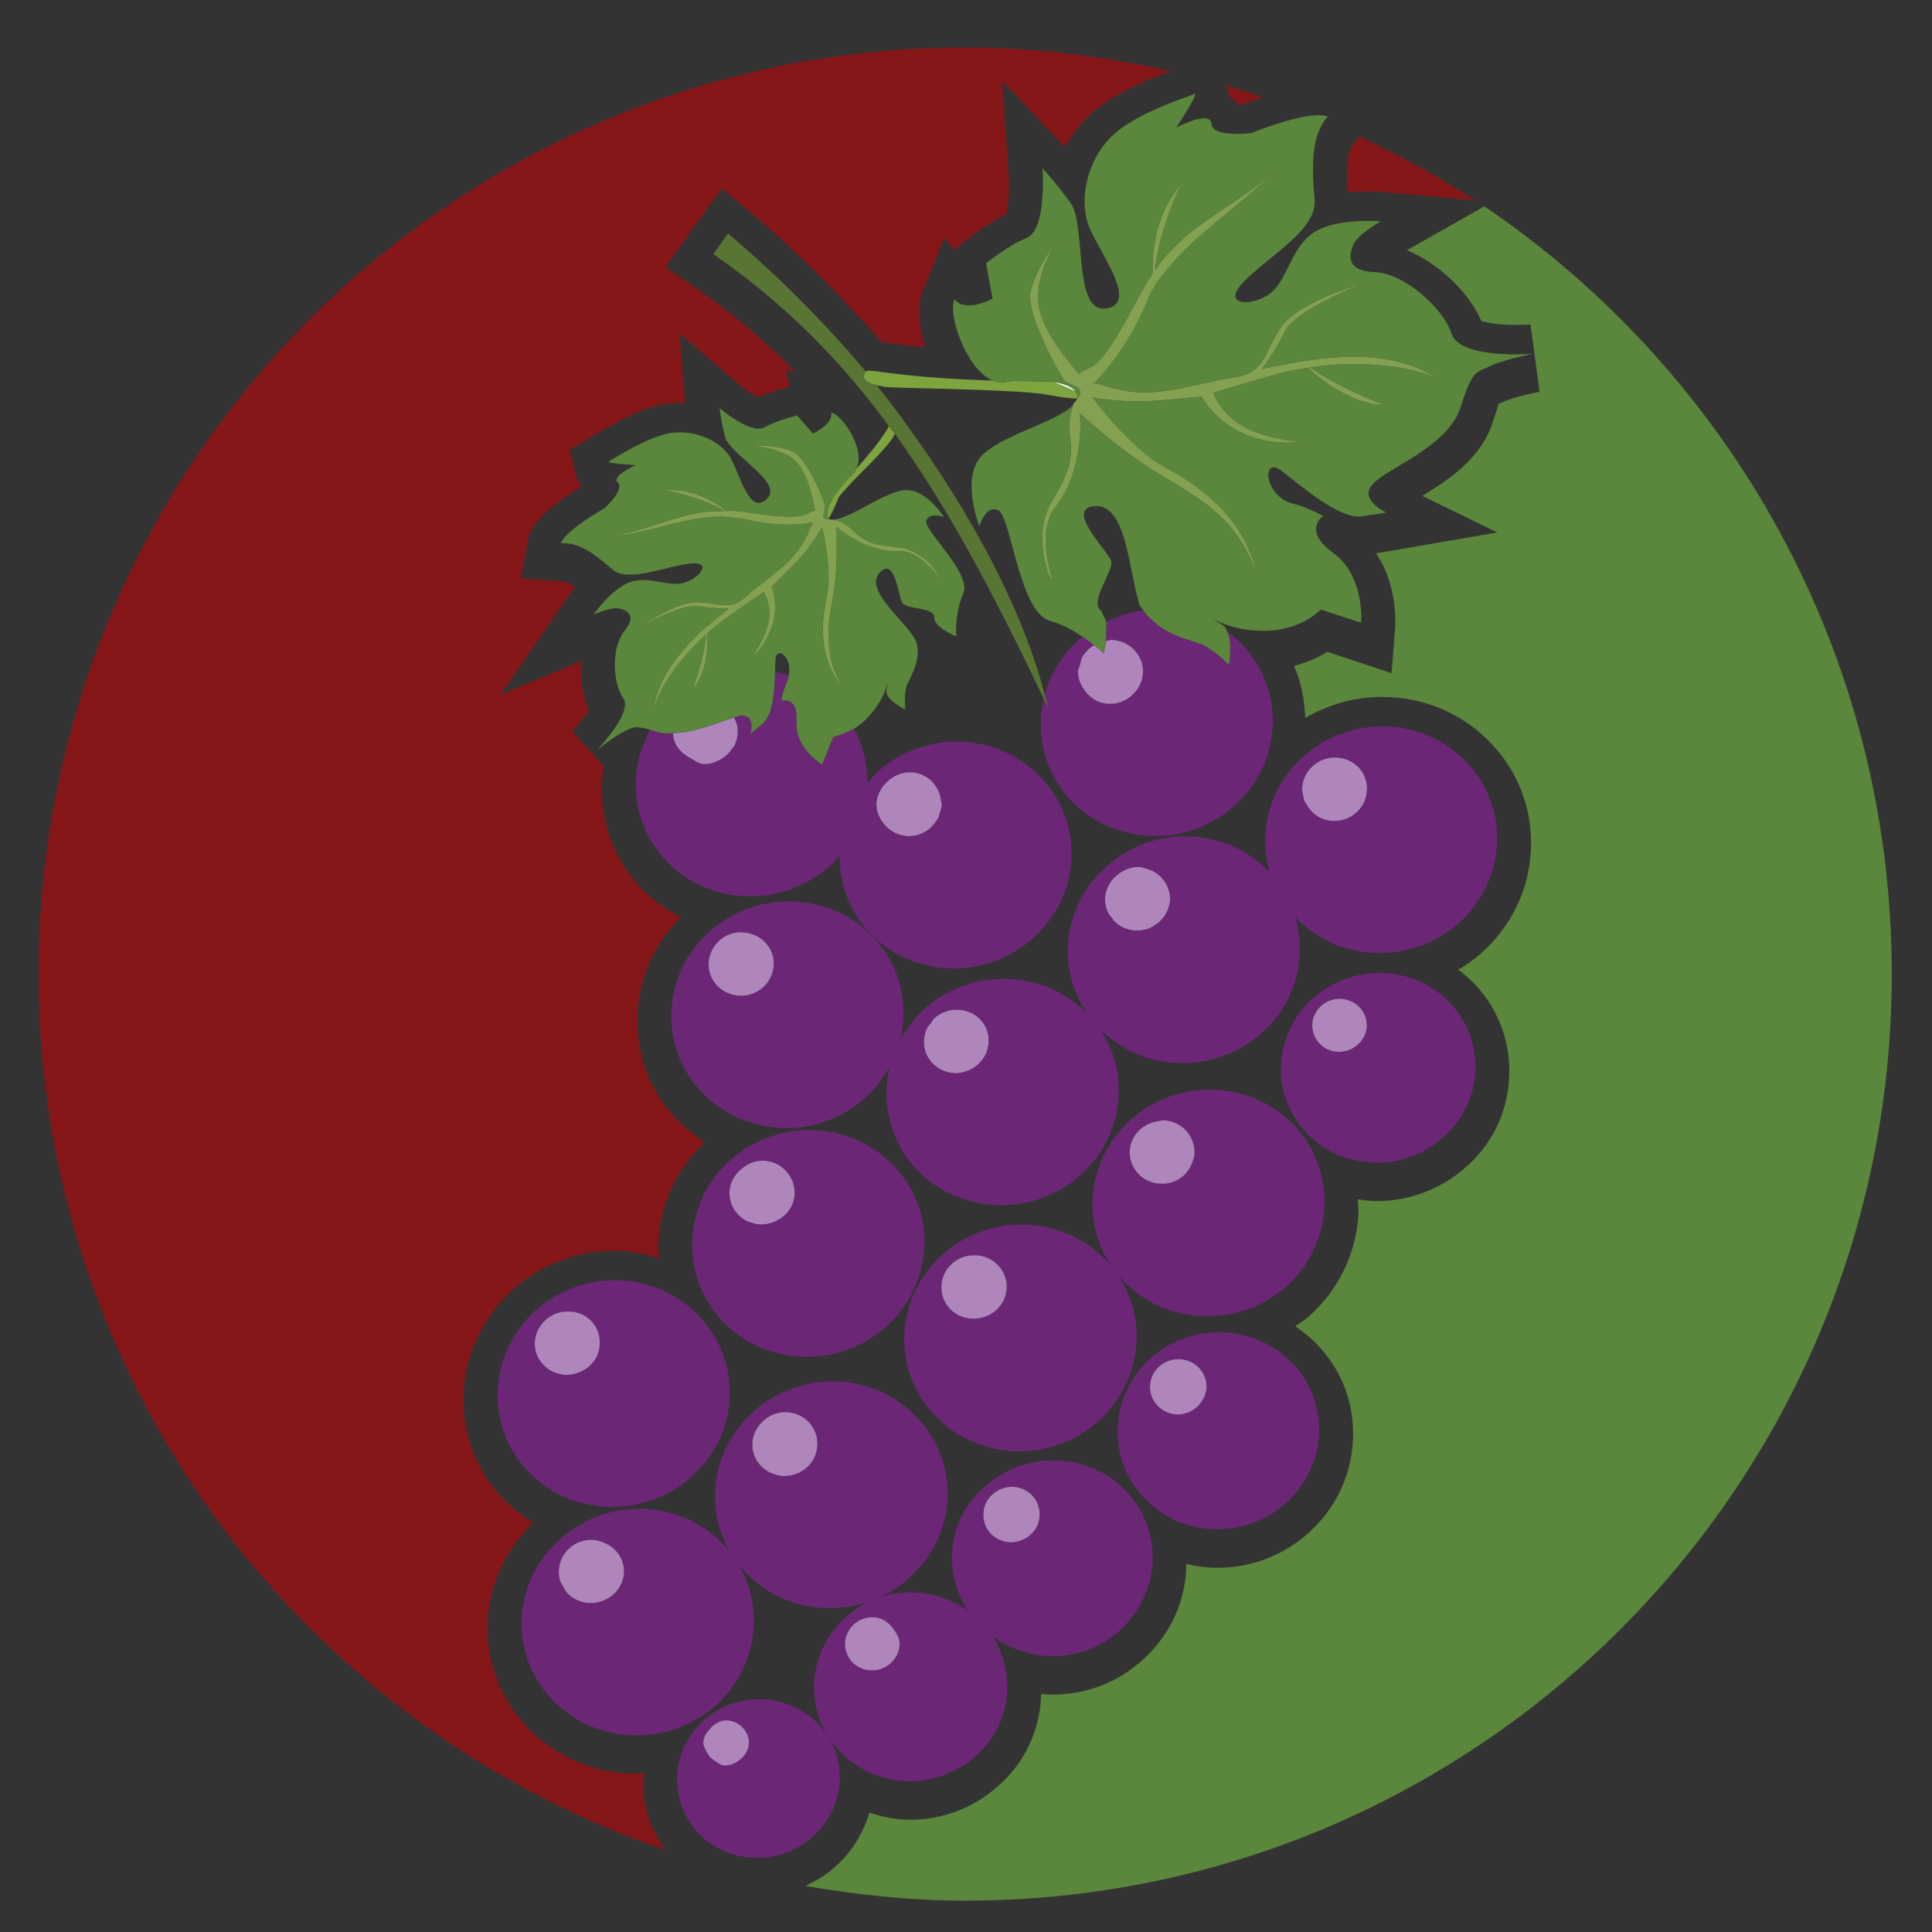 <?xml version="1.0" encoding="utf-8"?>
<!-- Generator: Adobe Illustrator 14.0.0, SVG Export Plug-In . SVG Version: 6.00 Build 43363)  -->
<!DOCTYPE svg PUBLIC "-//W3C//DTD SVG 1.1//EN" "http://www.w3.org/Graphics/SVG/1.1/DTD/svg11.dtd">
<svg version="1.1" id="Layer_1" xmlns="http://www.w3.org/2000/svg" xmlns:xlink="http://www.w3.org/1999/xlink" x="0px" y="0px"
	 width="150px" height="150px" viewBox="0 0 150 150" enable-background="new 0 0 150 150" xml:space="preserve">
<rect x="0" y="0" width="150" height="150" fill="#333333" stroke="none"/>
<g>
	<path fill="none" d="M75.536,30.257c-2.629-0.088-5.33-0.138-6.453-0.188c-0.445-0.021-0.742-0.099-1.032-0.166
		c0.297,0.063,0.587,0.152,1.025,0.166C70.2,30.123,72.9,30.168,75.536,30.257z"/>
	<path fill="none" d="M84.958,50.083L84.958,50.083c-0.346,0.198-0.636,0.477-0.848,0.806
		C84.322,50.561,84.612,50.278,84.958,50.083z"/>
	<path fill="none" d="M67.118,29.052c-0.177,0.254-0.007,0.622,0.933,0.855c1.59,1.951,2.934,3.867,4.22,5.761
		c-1.286-1.894-2.636-3.81-4.22-5.764C67.118,29.677,66.948,29.306,67.118,29.052z"/>
	<path fill="none" d="M72.872,63.464c-0.021,0.053-0.071,0.088-0.099,0.138C72.801,63.553,72.85,63.517,72.872,63.464z"/>
	<path fill="none" d="M76.045,40.859c0,0,0-0.007,0-0.011c-0.014-0.035-1.59-4.018,0.396-5.676
		C74.448,36.837,76.045,40.859,76.045,40.859z"/>
	<path fill="none" d="M81.099,53.911c0.121,0.336,0.24,0.75,0.305,1.071C81.41,54.993,81.41,55,81.417,55.01
		c-0.063-0.335-0.205-0.76-0.311-1.103c0.452-1.598,1.35-3.117,2.729-4.312c0.077-0.053,0.162-0.102,0.232-0.162
		c-0.007-0.004-0.007-0.004-0.007-0.004c-0.063,0.067-0.142,0.117-0.233,0.166C82.456,50.783,81.559,52.303,81.099,53.911z"/>
	<path fill="none" d="M89.354,48.041c-0.205-0.212-0.438-0.385-0.586-0.657c-0.035-0.074-0.092-0.145-0.148-0.209
		c0.057,0.064,0.113,0.142,0.148,0.212C88.917,47.656,89.149,47.829,89.354,48.041z"/>
	<path fill="none" d="M83.063,32.427c-0.289,1.93,0.969,2.672-1.342,6.372c-0.425,0.686-0.644,1.428-0.742,2.152
		c0.099-0.725,0.317-1.463,0.742-2.149C84.04,35.102,82.774,34.36,83.063,32.427z"/>
	<path fill="none" d="M81.954,39.34c-1.251,1.534-0.678,4.138-0.389,5.177c-0.289-1.046-0.855-3.651,0.389-5.174
		c1.803-2.212,2-5.637,1.908-6.853C83.948,33.709,83.75,37.131,81.954,39.34z"/>
	<path fill="none" d="M85.68,47.829c0.07,0.152,0.184,0.258,0.212,0.445v-0.004C85.863,48.083,85.75,47.978,85.68,47.829z"/>
	<path fill="none" d="M85.878,49.023c-0.015,0.254,0.021,0.505-0.021,0.749l0,0C85.898,49.529,85.863,49.274,85.878,49.023z"/>
	<path fill="none" d="M85.05,41.785c0.523,0.742,1.11,1.442,1.217,1.753c0.099,0.301-0.142,0.845-0.403,1.421
		c0.269-0.576,0.509-1.117,0.41-1.414C86.167,43.231,85.581,42.527,85.05,41.785z"/>
	<path fill="none" d="M85.044,39.294c2.084-0.103,2.502,3.661,3.088,6.33c-0.579-2.672-0.996-6.432-3.096-6.333
		c-0.615,0.039-0.855,0.272-0.877,0.619C84.181,39.566,84.429,39.329,85.044,39.294z"/>
	<path fill="none" d="M85.856,49.772C85.792,50.278,85.7,50.72,85.7,50.72s-0.317-0.297-0.742-0.636
		c0.432,0.343,0.742,0.64,0.742,0.64S85.792,50.282,85.856,49.772z"/>
	<path fill="none" d="M83.7,52.116c-0.021,0.495,0.156,0.944,0.41,1.343C83.856,53.06,83.679,52.611,83.7,52.116L83.7,52.116z"/>
	<path fill="none" d="M88.74,52.226c0-0.004,0-0.004,0-0.004c0.063-1.354-1.024-2.481-2.438-2.548
		C87.708,49.744,88.804,50.861,88.74,52.226z"/>
	<path fill="none" d="M86.089,54.646c0.764,0.028,1.436-0.283,1.916-0.781C87.524,54.36,86.853,54.675,86.089,54.646z"/>
	<path fill="none" d="M83.842,51.664c0.063-0.258,0.099-0.53,0.233-0.746C83.94,51.133,83.905,51.409,83.842,51.664z"/>
	<path fill="none" d="M76.441,35.173c1.816-1.555,5.689-2.453,6.884-3.729l0,0C82.131,32.717,78.258,33.614,76.441,35.173z"/>
	<path fill="none" d="M89.821,17.997c-0.311,1.23-0.367,2.393-0.346,3.258c-0.092,0.156-0.191,0.293-0.283,0.435
		c0.1-0.145,0.191-0.283,0.29-0.438C89.461,20.386,89.518,19.227,89.821,17.997z"/>
	<path fill="none" d="M89.603,22.687c0,0.003,0.007,0.035,0.007,0.035c0-0.145,0.015-0.311,0.015-0.47
		c0.297-0.548,0.734-0.997,1.123-1.481c-0.389,0.484-0.826,0.929-1.123,1.477C89.624,22.4,89.609,22.549,89.603,22.687z"/>
	<path fill="none" d="M83.99,28.864c-0.134,0.074-0.205,0.124-0.24,0.152c0,0.003,0.007,0.007,0.007,0.007
		C83.785,28.991,83.856,28.942,83.99,28.864z"/>
	<path fill="none" d="M89.673,20.979c0.347-3.291,2.008-6.659,2.008-6.659c0,0.003,0,0.007-0.008,0.007
		c-0.014,0.035-1.66,3.393-2.007,6.662C89.666,20.986,89.673,20.983,89.673,20.979z"/>
	<path fill="none" d="M82.47,27.433c-0.784-1.074-1.66-2.488-1.823-3.774c-0.346-2.389,1.521-5.131,1.521-5.131
		s-0.057,0.074-0.064,0.088c-0.17,0.254-1.788,2.771-1.463,5.04C80.802,24.941,81.679,26.358,82.47,27.433z"/>
	<path fill="none" d="M83.637,30.953c0-0.004,0-0.004,0-0.007c-0.212-0.003-0.48-0.025-0.819-0.063
		C83.156,30.925,83.432,30.946,83.637,30.953z"/>
	<path fill="none" d="M73.119,62.496c0,0,0,0,0-0.004c-0.014,0.233-0.092,0.442-0.163,0.65
		C73.027,62.934,73.112,62.729,73.119,62.496z"/>
	<path fill="none" d="M83.503,30.388L83.503,30.388c-0.665-0.325-1.584-0.665-1.796-0.746c-0.085-0.01-0.163-0.018-0.24-0.024
		c0.077,0.003,0.155,0.007,0.24,0.028C81.919,29.723,82.838,30.062,83.503,30.388z"/>
	<path fill="none" d="M68.051,62.379v0.003c0.028-0.587,0.297-1.11,0.679-1.534C68.348,61.273,68.079,61.796,68.051,62.379z"/>
	<path fill="none" d="M99.831,25.605c0.042-0.084,0.07-0.109,0.112-0.198c0.714-0.816,1.901-1.53,3.025-2.113
		c-1.124,0.583-2.312,1.293-3.032,2.11C99.901,25.482,99.866,25.531,99.831,25.605z"/>
	<path fill="none" d="M95.653,33.194c2.572,1.597,5.4,1.109,5.11,1.109c-0.007,0-0.007,0-0.015-0.003
		C100.982,34.311,98.204,34.773,95.653,33.194z"/>
	<path fill="none" d="M84.909,29.769L84.909,29.769c0.007-0.003,0.939-0.827,2.085-2.544C85.842,28.945,84.909,29.769,84.909,29.769
		z"/>
	<path fill="none" d="M86.344,32.727c-0.897-1.014-1.526-1.855-1.526-1.855c0.777,0.124,1.393,0.18,2,0.23
		c-0.607-0.05-1.23-0.106-2.008-0.233C84.81,30.868,85.446,31.709,86.344,32.727z"/>
	<path fill="none" d="M101.081,28.055c-0.057-0.053-0.148-0.099-0.19-0.162c0,0,0.007,0.01,0.015,0.01
		C100.954,27.963,101.046,28.016,101.081,28.055L101.081,28.055z"/>
	<path fill="none" d="M99.3,29.002c-4.53,1.283-5.117,1.52-5.117,1.52c0.976,2.202,2.877,3.096,5.004,3.52
		c-2.127-0.428-4.021-1.322-4.996-3.517c0,0,0.586-0.244,5.117-1.52c0.699-0.195,1.471-0.333,2.233-0.442
		c0.608,0.572,1.618,1.385,2.827,2.007c-1.209-0.622-2.219-1.435-2.827-2.011C100.771,28.677,100.007,28.808,99.3,29.002z"/>
	<path fill="none" d="M87.729,35.3c-2.148-1.586-3.973-3.272-3.973-3.272c0.007-0.011,0.014,0.028,0.014,0.025
		c0.071,0.063,1.853,1.696,3.951,3.251c3.797,2.845,7.91,3.743,9.861,9.27c0-0.007-0.008-0.014-0.008-0.021
		C95.624,39.043,91.511,38.142,87.729,35.3z"/>
	<path fill="none" d="M98.664,26.797c-0.579,1.198-1.003,2.209-2.735,2.484c-1.533,0.223-3.096,0.668-4.65,0.947
		c1.555-0.279,3.123-0.725,4.657-0.944C97.661,29.006,98.085,27.999,98.664,26.797z"/>
	<path fill="none" d="M100.085,28.239c-0.714,0.131-1.441,0.258-2.127,0.403l-0.008,0.007
		C98.636,28.497,99.364,28.37,100.085,28.239z"/>
	<path fill="none" d="M100.927,27.935c0.021,0.021,0.035,0.046,0.119,0.12h0.008C100.962,27.984,100.947,27.959,100.927,27.935z"/>
	<path fill="none" d="M64.319,48.857c0.099-1.46,0.495-2.919,0.594-4.531C64.813,45.938,64.417,47.397,64.319,48.857z"/>
	<path fill="none" d="M61.774,35.806c-0.474-0.467-1.138-0.729-1.767-0.912c0.629,0.184,1.293,0.449,1.767,0.916
		c1.075,1.074,1.484,3.651,1.506,3.824l0,0C63.266,39.467,62.849,36.891,61.774,35.806z"/>
	<path fill="none" d="M55.879,47.235c0.459,0.01,0.714-0.015,0.721-0.015l0,0C56.6,47.221,56.338,47.246,55.879,47.235z"/>
	<path fill="none" d="M47.199,41.662c3.584-0.244,6.772-1.961,9.811-1.453c0.057,0.039,0.099,0.071,0.148,0.11
		c-0.049-0.036-0.084-0.067-0.141-0.113C53.971,39.7,50.783,41.414,47.199,41.662z"/>
	<path fill="none" d="M64,40.227c-0.212-0.229,0.142-0.735,0.042-1.018C64.142,39.492,63.789,40,64,40.227z"/>
	<path fill="none" d="M58.268,34.562c0,0,0.071,0.007,0.078,0.007c0.205-0.003,2.085-0.021,3.181,0.47
		C60.367,34.512,58.268,34.562,58.268,34.562z"/>
	<path fill="none" d="M53.942,47.026c0.586,0.106,0.989,0.124,1.406,0.152C54.932,47.15,54.529,47.133,53.942,47.026L53.942,47.026z
		"/>
	<path fill="none" d="M56.197,46.977c-0.65-0.028-1.336-0.248-2.241-0.233c-0.728,0.014-1.697,0.442-2.573,0.898
		c0.876-0.453,1.845-0.876,2.573-0.891C54.861,46.729,55.547,46.949,56.197,46.977z"/>
	<path fill="none" d="M61.675,40.718c0.947-0.039,1.442-0.184,1.449-0.184v-0.003C63.124,40.531,62.622,40.679,61.675,40.718z"/>
	<path fill="none" d="M57.066,40.223c0.071,0.007,0.156,0.011,0.24,0.007c-0.084,0.003-0.169,0-0.247-0.011
		C57.06,40.22,57.06,40.223,57.066,40.223z"/>
	<path fill="none" d="M63.188,37.17c-0.474-0.93-1.074-1.87-1.661-2.131C62.106,35.304,62.714,36.244,63.188,37.17z"/>
	<path fill="none" d="M49.348,48.843c0,0,1.067-0.625,2.304-1.145c-1.18,0.495-2.156,1.053-2.255,1.113
		C49.39,48.815,49.348,48.843,49.348,48.843z"/>
	<path fill="none" d="M50.733,55.12c0-0.004,0-0.004,0-0.007c0.092-0.809,0.361-1.551,0.707-2.265
		C51.094,53.565,50.818,54.307,50.733,55.12z"/>
	<path fill="none" d="M62.785,41.276c0.064-0.169,0.156-0.357,0.248-0.541C62.94,40.923,62.841,41.107,62.785,41.276z"/>
	<path fill="none" d="M58.911,50.189c0.53-0.929,0.905-1.894,0.82-2.88C59.816,48.295,59.441,49.26,58.911,50.189z"/>
	<path fill="none" d="M63.032,39.725c0.014-0.007,0.035-0.018,0.049-0.021C63.067,39.707,63.046,39.718,63.032,39.725z"/>
	<path fill="none" d="M57.194,40.34c0,0-0.036-0.028-0.064-0.053c0.021,0.018,0.042,0.039,0.05,0.042
		C57.187,40.333,57.187,40.336,57.194,40.34z"/>
	<path fill="none" d="M51.631,38.05c2.177-0.145,3.859,0.897,4.778,1.629C55.49,38.947,53.808,37.897,51.631,38.05z"/>
	<path fill="none" d="M56.253,39.679c-1.951-1.173-4.623-1.629-4.623-1.629S54.295,38.509,56.253,39.679z"/>
	<path fill="none" d="M73.062,62.174c-0.12-1.195-1.089-2.188-2.361-2.212C71.974,59.994,72.942,60.983,73.062,62.174z"/>
	<path fill="none" d="M82.604,29.511c-0.262-0.389-1.696-2.876-2.333-4.898C80.901,26.634,82.343,29.119,82.604,29.511z"/>
	<path fill="none" d="M83.403,29.942c-0.304-0.138-0.664-0.248-0.799-0.432C82.739,29.698,83.1,29.804,83.403,29.942z"/>
	<path fill="none" d="M99.463,12.787c-0.007,0.007-0.021,0.014-0.028,0.025c-0.402,0.463-0.869,0.837-1.308,1.254
		C98.579,13.643,99.053,13.257,99.463,12.787z"/>
	<path fill="none" d="M68.581,63.906c0.438,0.572,1.103,0.975,1.908,1.014c0.347,0.007,0.679-0.053,0.982-0.173
		c-0.304,0.117-0.636,0.177-0.982,0.17C69.684,64.878,69.019,64.479,68.581,63.906z"/>
	<path fill="none" d="M107.45,31.423c0,0-3.344-1.272-5.492-2.718c2.113,1.435,5.407,2.693,5.464,2.714
		C107.429,31.419,107.443,31.423,107.45,31.423z"/>
	<path fill="none" d="M81.722,45.03v-0.007c-0.113,0.064-0.531-0.802-0.707-2.028C81.198,44.224,81.615,45.097,81.722,45.03z"/>
	<path fill="none" d="M93.978,50.409c0.311,0.212,0.607,0.442,0.863,0.665C94.585,50.851,94.288,50.617,93.978,50.409z"/>
	<path fill="none" d="M111.748,29.447l-0.007-0.003c-1.23-0.565-2.65-0.873-4.121-1.039
		C109.091,28.574,110.519,28.882,111.748,29.447z"/>
	<path fill="none" d="M106.757,27.779c1.676,0.169,3.287,0.643,4.75,1.555C110.037,28.419,108.433,27.945,106.757,27.779z"/>
	<path fill="none" d="M64.94,40.828v0.003c-0.092-0.011,0.156,0.208,0.53,0.48C65.096,41.036,64.849,40.817,64.94,40.828z"/>
	<path fill="none" d="M59.724,47.239c0,0.01,0.007,0.021,0.007,0.032C59.731,47.26,59.724,47.249,59.724,47.239z"/>
	<path fill="none" d="M64.955,41.633c0,0.095,0,0.152,0,0.258C64.955,41.785,64.955,41.729,64.955,41.633z"/>
	<path fill="none" d="M58.41,51.027c-0.135,0.148,1.42-1.191,1.725-3.223C59.83,49.818,58.311,51.144,58.41,51.027z"/>
	<path fill="none" d="M58.205,46.708c0.869-0.597,1.103-0.739,1.109-0.742c0-0.003,0-0.003,0-0.007
		C59.314,45.959,59.088,46.097,58.205,46.708z"/>
	<path fill="none" d="M63.831,40.958c-1.449,2.368-2.354,2.976-3.923,4.612c1.569-1.633,2.474-2.244,3.923-4.608
		c0,0,0.474,1.81,0.502,3.647C64.305,42.771,63.831,40.958,63.831,40.958z"/>
	<path fill="none" d="M54.02,50.038c0.275-0.272,0.537-0.555,0.82-0.802v-0.003C54.564,49.479,54.295,49.766,54.02,50.038z"/>
	<path fill="none" d="M78.83,29.578c-0.297,0.035-0.572,0.049-0.82,0.092c-0.324,0.053-0.636-0.014-0.947-0.12
		c0.312,0.109,0.623,0.173,0.947,0.124C78.25,29.621,78.533,29.613,78.83,29.578z"/>
	<path fill="none" d="M64.128,46.701c-0.382,1.824-0.347,3.581,0.354,5.136C63.789,50.282,63.753,48.525,64.128,46.701z"/>
	<path fill="none" d="M54.663,59.326c0.488,0.011,0.926-0.159,1.322-0.392C55.589,59.167,55.151,59.333,54.663,59.326L54.663,59.326
		z"/>
	<path fill="none" d="M91.37,109.822c-0.594-0.028-1.131-0.282-1.506-0.692C90.239,109.54,90.776,109.794,91.37,109.822z"/>
	<path fill="none" d="M52.253,56.922c-0.36,0.014-0.735,0.042-1.061-0.053c-0.141-0.053-0.219-0.067-0.318-0.095
		c0.099,0.032,0.169,0.046,0.311,0.099C51.511,56.965,51.893,56.937,52.253,56.922z"/>
	<path fill="none" d="M61.053,109.639c0.692,0.028,1.314,0.325,1.753,0.785C62.368,109.964,61.746,109.667,61.053,109.639
		c-0.764-0.028-1.435,0.297-1.923,0.806C59.618,109.936,60.29,109.61,61.053,109.639z"/>
	<path fill="none" d="M90.345,86.978c0,0,0,0-0.008,0c1.393,0.057,2.453,1.208,2.404,2.559c-0.008,0.247-0.086,0.48-0.17,0.707
		c0.084-0.227,0.17-0.467,0.177-0.722C92.798,88.186,91.729,87.02,90.345,86.978z"/>
	<path fill="none" d="M103.896,81.662c1.158,0.035,2.155-0.849,2.227-1.979C106.051,80.807,105.054,81.697,103.896,81.662z"/>
	<path fill="none" d="M87.716,89.366c0.042-1.223,1.045-2.19,2.275-2.332c-1.23,0.134-2.24,1.103-2.283,2.332
		c-0.063,1.343,1.025,2.517,2.403,2.53c0.339,0.028,0.671-0.027,0.968-0.134c-0.303,0.106-0.629,0.162-0.975,0.134
		C88.74,91.883,87.645,90.702,87.716,89.366z"/>
	<path fill="none" d="M63.272,111.173c0.007,0.021,0.028,0.035,0.035,0.057C63.301,111.208,63.28,111.193,63.272,111.173z"/>
	<path fill="none" d="M91.567,105.525c1.209,0.042,2.142,1.031,2.106,2.184c-0.063,1.181-1.096,2.142-2.304,2.113
		c1.208,0.028,2.24-0.933,2.311-2.113C93.709,106.557,92.783,105.567,91.567,105.525z"/>
	<path fill="none" d="M43.389,121.909c0.035-0.664,0.339-1.271,0.812-1.696C43.729,120.638,43.424,121.245,43.389,121.909z"/>
	<path fill="none" d="M43.658,123.055c-0.036-0.063-0.092-0.113-0.12-0.184C43.566,122.941,43.622,122.991,43.658,123.055z"/>
	<path fill="none" d="M48.443,122.065c0.042-1.104-0.714-2.05-1.746-2.361C47.729,120.022,48.485,120.97,48.443,122.065z"/>
	<path fill="none" d="M44.04,123.677c0.438,0.467,1.06,0.764,1.753,0.777c0.353,0.015,0.692-0.05,1.003-0.17
		c-0.311,0.12-0.65,0.185-1.003,0.17C45.1,124.44,44.478,124.144,44.04,123.677z"/>
	<path fill="none" d="M59.894,114.367c-0.014-0.007-0.021-0.007-0.036-0.007C59.873,114.36,59.88,114.36,59.894,114.367z"/>
	<path fill="none" d="M103.521,63.736c-0.961-0.018-1.718-0.583-2.113-1.343c0.396,0.763,1.152,1.325,2.113,1.346
		c1.393,0.036,2.565-1.028,2.602-2.389C106.086,62.711,104.905,63.775,103.521,63.736z"/>
	<path fill="none" d="M90.026,71.583c-0.049,0.049-0.12,0.07-0.177,0.113C89.906,71.653,89.978,71.625,90.026,71.583z"/>
	<path fill="none" d="M54.606,135.255L54.606,135.255c0.007-0.368,0.219-0.672,0.445-0.947
		C54.826,134.583,54.614,134.887,54.606,135.255z"/>
	<path fill="none" d="M101.251,62.146c-0.027-0.078-0.014-0.169-0.035-0.251C101.237,61.977,101.224,62.068,101.251,62.146z"/>
	<path fill="none" d="M103.718,58.817c-1.393-0.042-2.572,1.049-2.615,2.368v0.003C101.152,59.863,102.325,58.774,103.718,58.817z"
		/>
	<path fill="none" d="M54.911,136.096c0.141,0.262,0.304,0.445,0.565,0.601C55.214,136.541,55.052,136.357,54.911,136.096z"/>
	<path fill="none" d="M57.427,136.641c0.396-0.305,0.686-0.729,0.714-1.272l0,0C58.113,135.905,57.823,136.329,57.427,136.641z"/>
	<path fill="none" d="M44.174,101.828c1.392,0,2.453,1.138,2.389,2.53C46.633,102.966,45.566,101.828,44.174,101.828z"/>
	<path fill="none" d="M90.069,71.526c0.445-0.424,0.749-1.015,0.777-1.686c0,0,0,0,0-0.003
		C90.812,70.508,90.515,71.102,90.069,71.526z"/>
	<path fill="none" d="M88.407,67.306c-0.572-0.014-1.088,0.195-1.526,0.509C87.319,67.504,87.835,67.295,88.407,67.306
		L88.407,67.306z"/>
	<path fill="none" d="M86.457,71.483c-0.057-0.057-0.077-0.134-0.128-0.198C86.38,71.349,86.4,71.427,86.457,71.483z"/>
	<path fill="none" d="M85.948,70.685c-0.113-0.297-0.17-0.622-0.156-0.961C85.778,70.062,85.835,70.388,85.948,70.685z"/>
	<path fill="none" d="M86.499,71.519c0.438,0.438,1.039,0.728,1.711,0.742c0.346,0.007,0.686-0.057,0.99-0.169
		c-0.305,0.113-0.637,0.169-0.983,0.163C87.538,72.24,86.938,71.957,86.499,71.519z"/>
	<path fill="none" d="M90.323,68.303c-0.304-0.399-0.721-0.689-1.229-0.845C89.595,67.613,90.02,67.903,90.323,68.303z"/>
	<path fill="none" d="M104.064,77.541c-1.146-0.035-2.128,0.884-2.177,1.979c0.049-1.096,1.031-2.015,2.177-1.973
		c1.181,0.043,2.093,0.976,2.058,2.135C106.157,78.523,105.245,77.591,104.064,77.541z"/>
	<path fill="none" d="M57.455,77.308c1.393,0.043,2.552-1.024,2.615-2.361C60,76.283,58.848,77.351,57.455,77.308z"/>
	<path fill="none" d="M71.727,80.813c0.014-0.346,0.099-0.679,0.24-0.976C71.825,80.135,71.741,80.468,71.727,80.813z"/>
	<path fill="none" d="M72.256,79.442c0.092-0.127,0.163-0.269,0.276-0.382C72.419,79.174,72.349,79.315,72.256,79.442z"/>
	<path fill="none" d="M60.184,52.176c0-0.343,0.021-0.675,0.021-0.933c0,0.258-0.028,0.594-0.028,0.937
		c-0.028,1.053-0.099,2.368-0.459,3.251C60.084,54.544,60.148,53.232,60.184,52.176L60.184,52.176z"/>
	<path fill="none" d="M76.611,79.938c-0.34-0.898-1.209-1.52-2.263-1.548C75.402,78.418,76.271,79.039,76.611,79.938z"/>
	<path fill="none" d="M61.229,52.434L61.229,52.434c0.262-0.972-0.389-1.845-0.77-1.707C60.841,50.6,61.499,51.473,61.229,52.434z"
		/>
	<path fill="none" d="M61.279,54.448c-0.297-0.124-0.601-0.024-0.615-0.021v0.007C60.664,54.434,60.975,54.328,61.279,54.448z"/>
	<path fill="none" d="M75.508,102.38c-1.392-0.028-2.467-1.152-2.417-2.552c-0.05,1.399,1.025,2.53,2.417,2.559
		c1.053,0.035,1.994-0.565,2.41-1.428C77.502,101.821,76.561,102.415,75.508,102.38z"/>
	<path fill="none" d="M74.129,83.33c1.378,0,2.574-1.018,2.636-2.417c0,0,0,0,0-0.008C76.703,82.312,75.508,83.33,74.129,83.33
		c-1.399-0.063-2.453-1.194-2.403-2.517C71.677,82.143,72.73,83.267,74.129,83.33z"/>
	<path fill="none" d="M57.038,57.841c0.142-0.29,0.226-0.604,0.24-0.94c0.028-0.438-0.106-0.841-0.297-1.188l0,0
		c0.198,0.339,0.325,0.749,0.29,1.184C57.264,57.233,57.18,57.551,57.038,57.841z"/>
	<path fill="none" d="M59.696,55.473c-0.12,0.272-0.261,0.513-0.445,0.679l-0.749,0.636l0.749-0.633
		C59.435,55.989,59.576,55.749,59.696,55.473z"/>
	<path fill="none" d="M65.464,53.402c-0.926-1.414-1.131-2.707-1.117-3.99c-0.014,1.276,0.191,2.566,1.11,3.976
		C65.457,53.392,65.457,53.399,65.464,53.402z"/>
	<path fill="none" d="M69.846,127.698c-0.049,1.11-1.046,2.029-2.206,1.986c1.159,0.043,2.163-0.876,2.212-1.986
		c0.014-0.459-0.205-0.834-0.452-1.18C69.648,126.864,69.867,127.239,69.846,127.698z"/>
	<path fill="none" d="M53.688,58.909c-0.792-0.399-1.414-1.057-1.435-1.986C52.281,57.852,52.896,58.509,53.688,58.909z"/>
	<path fill="none" d="M57.038,57.855c-0.057,0.113-0.155,0.198-0.226,0.3C56.89,58.053,56.981,57.969,57.038,57.855z"/>
	<path fill="none" d="M58.021,55.675c-0.127-0.081-0.254-0.159-0.495-0.131c-0.021,0.003-0.063,0.021-0.092,0.028
		c0.028-0.003,0.063-0.021,0.085-0.025C57.759,55.516,57.894,55.594,58.021,55.675z"/>
	<path fill="none" d="M78.633,115.435c-1.217-0.021-2.277,0.927-2.277,2.106C76.355,116.361,77.424,115.414,78.633,115.435z"/>
	<path fill="none" d="M78.434,119.747c-1.208-0.064-2.141-1.012-2.078-2.206C76.293,118.735,77.226,119.683,78.434,119.747
		c1.209,0,2.249-0.877,2.276-2.093l0,0C80.683,118.863,79.643,119.747,78.434,119.747z"/>
	<path fill="none" d="M58.353,56.212c0,0.011-0.007,0.018-0.007,0.028C58.346,56.229,58.353,56.223,58.353,56.212z"/>
	<path fill="none" d="M58.148,55.707c0.078,0.082,0.092,0.202,0.127,0.314C58.24,55.908,58.226,55.788,58.148,55.707z"/>
	<path fill="none" d="M59.272,90.115c0.7,0.028,1.314,0.325,1.746,0.792C60.58,90.44,59.964,90.144,59.272,90.115z"/>
	<path fill="none" d="M61.696,92.738c0-0.007,0.014-0.015,0.014-0.021c0.014-0.707-0.248-1.343-0.693-1.81
		c0.438,0.467,0.7,1.103,0.686,1.81C61.703,92.724,61.696,92.731,61.696,92.738z"/>
	<path fill="none" d="M58.226,94.88c0.262,0.099,0.537,0.184,0.834,0.198c0.007,0,0.014-0.015,0.021-0.015
		c-0.007,0-0.014,0.007-0.021,0.007C58.763,95.063,58.487,94.979,58.226,94.88z"/>
	<path fill="none" d="M43.933,106.748L43.933,106.748c1.046,0,1.986-0.58,2.403-1.442C45.919,106.168,44.986,106.74,43.933,106.748z
		"/>
	<polygon fill="none" points="64.693,57.219 63.831,59.354 64.7,57.219 	"/>
	<path fill="none" d="M60.869,94.399c-0.007,0-0.007,0-0.014,0C60.862,94.399,60.862,94.399,60.869,94.399z"/>
	<path fill="none" d="M58.077,94.852c-0.891-0.41-1.491-1.314-1.435-2.333c0.028-0.771,0.466-1.441,1.081-1.887
		c-0.622,0.445-1.06,1.124-1.088,1.895C56.586,93.537,57.18,94.441,58.077,94.852z"/>
	<path fill="#861719" d="M49.998,137.672c-0.198,0.015-0.375,0.043-0.559,0.043c-3.287,0-6.425-1.351-8.616-3.719
		c-2.064-2.233-3.11-5.139-2.962-8.178c0.163-2.898,1.442-5.562,3.534-7.612c-0.891-0.53-1.731-1.174-2.453-1.944
		c-2.05-2.22-3.096-5.132-2.94-8.143c0.142-3.104,1.555-5.959,3.902-8.079c2.177-1.895,4.976-2.94,7.832-2.94
		c1.194,0,2.325,0.254,3.442,0.579c-0.035-0.417-0.092-0.848-0.063-1.272c0.142-2.954,1.435-5.669,3.612-7.732
		c-0.82-0.516-1.604-1.109-2.276-1.852c-2.078-2.234-3.124-5.146-2.947-8.207c0.148-2.82,1.364-5.407,3.35-7.4
		c-1.173-0.625-2.283-1.393-3.202-2.389c-2.354-2.548-3.315-6.001-2.771-9.323l-2.467-2.743c0.495-0.495,1.018-1.145,1.3-1.622
		c-0.459-1.092-0.707-2.453-0.586-3.807l-6.298,2.612l5.103-7.375c0.092-0.159,0.354-0.523,0.728-0.961
		c-0.389-0.297-0.678-0.428-0.869-0.442l-3.365-0.283l0.622-3.22c0.17-0.459,0.636-1.834,4.093-3.859
		c-0.198-0.276-0.325-0.586-0.431-0.961l-0.467-1.919l2.121-1.262c1.604-0.961,3.52-2.011,5.28-2.301
		c0.431-0.063,0.771-0.078,1.117-0.078c0.134,0,0.276,0,0.431,0.014l-0.417-5.379l4.821,4.104c0.36,0.304,0.855,0.636,1.216,0.834
		c1.173-0.495,2.304-0.788,2.445-0.806l0.05-0.014l-0.29-1.336l0.742,0.194c-2.424-2.492-5.011-4.647-7.867-6.645l-2.233-1.499
		l1.562-2.216l1.138-1.583l1.675-2.325l2.191,1.838c3.626,3.071,7.047,6.443,10.214,10.104c0.113,0.018,0.254,0.039,0.375,0.053
		c0.679,0.078,1.626,0.223,3.011,0.339c-0.516-1.637-0.636-3.273-0.177-4.365l1.668-4.139l0.771,0.968l0.777-0.671
		c0.198-0.131,1.661-1.325,3.258-2.131c0.17-0.65,0.262-1.976,0.184-3.04l-0.494-7.309l4.87,5.153
		c0.48-0.883,1.067-1.686,1.768-2.375c1.66-1.597,4.233-2.714,6.445-3.531C85.765,4.361,80.428,3.69,74.957,3.69
		C35.211,3.69,3,35.89,3,75.625c0,31.568,20.378,58.322,48.659,68.006c-1.209-1.646-1.831-3.604-1.71-5.647
		C49.949,137.87,49.984,137.785,49.998,137.672z"/>
	<path fill="#861719" d="M96.084,8.122c0.163,0,0.312-0.021,0.425-0.021c0.354-0.145,0.926-0.339,1.555-0.551
		c-0.955-0.325-1.916-0.636-2.877-0.933c0.127,0.311,0.24,0.587,0.24,0.884C95.688,7.666,95.9,7.86,96.084,8.122z"/>
	<path fill="#861719" d="M106.22,14.858c0.736,0,1.244,0.053,1.244,0.053l7.048,0.65c-2.849-1.866-5.839-3.502-8.942-4.952
		l-0.543,0.587c-0.389,0.42-0.523,1.671-0.389,3.729C105.124,14.897,105.647,14.858,106.22,14.858z"/>
	<path fill="#5A873C" d="M115.247,16.021l-6.016,3.403c2.58,1.078,4.885,3.379,5.768,5.492c0.396,0.131,1.244,0.311,2.715,0.311
		c0.601,0,1.067-0.028,1.116-0.028l0.7,5.23c-0.785,0.124-2.156,0.474-2.729,0.732l-0.488,0.212
		c0.064,0.071-0.119,0.491-0.431,1.445c-0.884,2.76-3.414,4.446-5.464,5.683l5.824,2.838l-8.199,1.417l-1.223,0.198
		c1.725,2.488,1.52,5.542,1.491,5.955l-0.275,3.351l-3.174-1.05l-1.81-0.601c-0.664,0.406-1.527,0.813-2.594,1.096
		c0.579,1.258,0.819,2.626,0.883,4.036c1.816-1.064,3.867-1.633,5.994-1.633c3.252,0,6.391,1.357,8.561,3.746
		c2.049,2.202,3.103,5.096,2.961,8.136c-0.141,3.114-1.548,5.994-3.923,8.072c-0.544,0.474-1.116,0.876-1.718,1.223
		c0.488,0.375,0.961,0.764,1.379,1.223c1.809,1.973,2.742,4.566,2.565,7.26c-0.148,2.7-1.371,5.152-3.435,6.92
		c-1.867,1.633-4.305,2.565-6.857,2.565c-0.487,0-0.975-0.07-1.455-0.142c0.014,0.382,0.07,0.764,0.057,1.159
		c-0.185,3.104-1.576,5.938-3.924,8.002c-0.311,0.255-0.664,0.467-0.989,0.7c0.679,0.459,1.294,0.961,1.845,1.568
		c1.859,1.986,2.785,4.595,2.637,7.31c-0.142,2.777-1.386,5.351-3.514,7.224c-1.95,1.725-4.432,2.65-7.004,2.65
		c-0.828,0-1.633-0.113-2.432-0.311c0,0.141,0.027,0.226,0.014,0.36c-0.127,2.777-1.371,5.351-3.513,7.21
		c-1.888,1.675-4.326,2.58-6.835,2.58c-0.312,0-0.623-0.015-0.92-0.043c-0.062,2.687-1.208,5.302-3.364,7.16
		c-1.845,1.676-4.304,2.608-6.835,2.608c-1.088,0-2.127-0.233-3.138-0.559c-0.481,1.604-1.364,3.075-2.686,4.234
		c-0.671,0.601-1.47,1.074-2.29,1.456c4.043,0.7,8.178,1.146,12.426,1.146c39.725,0,71.928-32.197,71.928-71.943
		C146.878,50.822,134.331,28.956,115.247,16.021z"/>
	<path fill="#FFFFFF" d="M81.707,29.642c0.212,0.082,1.131,0.421,1.796,0.746C83.248,30.017,82.583,29.772,81.707,29.642z"/>
	<path fill="#AE86BC" d="M90.323,68.303c-0.304-0.399-0.729-0.689-1.229-0.845c-0.22-0.067-0.438-0.145-0.687-0.152
		c-0.572-0.01-1.088,0.198-1.526,0.509c-0.607,0.435-1.046,1.099-1.089,1.908c-0.014,0.339,0.043,0.665,0.156,0.961
		c0.084,0.226,0.232,0.417,0.381,0.601c0.051,0.063,0.071,0.141,0.128,0.198c0.015,0.014,0.035,0.021,0.042,0.035
		c0.438,0.438,1.039,0.721,1.718,0.735c0.347,0.007,0.679-0.05,0.983-0.163c0.24-0.099,0.445-0.24,0.649-0.396
		c0.057-0.042,0.128-0.063,0.177-0.113c0.014-0.014,0.021-0.042,0.043-0.057c0.445-0.424,0.742-1.018,0.777-1.689
		C90.874,69.26,90.655,68.737,90.323,68.303z"/>
	<path fill="#6B2776" d="M63.831,59.354c0,0-0.134-0.078-0.333-0.226c-0.586-0.445-1.76-1.53-1.647-3.089
		c0.064-1.071-0.247-1.46-0.572-1.591c-0.304-0.12-0.615-0.014-0.615-0.014v-0.007l-0.007,0.003c0,0,0.113-0.809,0.523-1.65
		c0.049-0.117,0.021-0.208,0.049-0.339c0-0.003,0-0.007,0-0.007l0,0c-0.353-0.092-0.686-0.188-1.046-0.258l0,0
		c-0.035,1.057-0.099,2.368-0.466,3.255c-0.007,0.018-0.014,0.024-0.021,0.042c-0.12,0.276-0.261,0.516-0.445,0.682l-0.749,0.633
		l-0.233,0.198c0,0,0.106-0.378,0.078-0.746c0-0.011,0.007-0.018,0.007-0.028c-0.007-0.074-0.057-0.124-0.078-0.191
		c-0.035-0.113-0.049-0.233-0.127-0.314c-0.028-0.025-0.092-0.011-0.127-0.032c-0.127-0.081-0.261-0.159-0.501-0.127
		c-0.021,0.004-0.057,0.021-0.085,0.025c-0.142,0.032-0.304,0.082-0.453,0.142c0.191,0.346,0.325,0.749,0.297,1.188
		c-0.014,0.335-0.099,0.65-0.24,0.94c0,0.007,0,0.011,0,0.014c-0.057,0.113-0.148,0.198-0.226,0.3
		c-0.212,0.322-0.488,0.58-0.827,0.778c-0.396,0.233-0.834,0.403-1.322,0.392l0,0c-0.007,0-0.007,0-0.007,0
		c-0.382-0.011-0.65-0.254-0.969-0.417c-0.792-0.399-1.406-1.057-1.435-1.986c-0.36,0.014-0.742,0.042-1.067-0.049
		c-0.142-0.053-0.212-0.067-0.311-0.099c-0.12-0.032-0.262-0.078-0.389-0.113l0,0c-1.781,3.195-1.47,7.21,1.117,10.041
		c3.301,3.626,8.998,3.842,12.751,0.601c0.311-0.275,0.573-0.601,0.834-0.897c-0.014,2.092,0.686,4.206,2.22,5.884
		c3.322,3.647,9.034,3.846,12.745,0.608c3.731-3.287,4.071-8.829,0.784-12.412c-3.301-3.612-9.012-3.909-12.737-0.615
		c-0.325,0.275-0.587,0.601-0.87,0.912c0.021-1.442-0.311-2.88-1.032-4.206c-0.134,0.084-0.226,0.099-0.346,0.163
		c-0.686,0.346-1.251,0.477-1.251,0.48L63.831,59.354z M68.051,62.379c0.028-0.583,0.297-1.106,0.679-1.531
		c0.495-0.544,1.188-0.908,1.972-0.887c1.272,0.024,2.241,1.018,2.361,2.212c0.014,0.106,0.063,0.205,0.056,0.318l0,0
		c0,0.004,0,0.004,0,0.004c-0.007,0.233-0.092,0.438-0.163,0.646c-0.035,0.106-0.035,0.223-0.084,0.322
		c-0.021,0.053-0.071,0.088-0.099,0.138c-0.297,0.516-0.742,0.933-1.301,1.145c-0.304,0.12-0.636,0.18-0.982,0.173
		c-0.806-0.039-1.47-0.442-1.908-1.014c-0.333-0.428-0.551-0.94-0.53-1.52c0,0,0,0,0-0.003V62.379z"/>
	<path fill="#AE86BC" d="M53.688,58.909c0.318,0.163,0.587,0.406,0.969,0.417c0,0,0,0,0.007,0c0.488,0.007,0.926-0.159,1.322-0.392
		c0.339-0.198,0.615-0.456,0.827-0.778c0.071-0.103,0.169-0.187,0.226-0.3c0-0.003,0-0.007,0-0.014
		c0.142-0.29,0.226-0.608,0.233-0.944c0.035-0.435-0.092-0.845-0.29-1.184c-1.145,0.325-3.046,1.184-4.729,1.208
		C52.274,57.852,52.896,58.509,53.688,58.909z"/>
	<path fill="#AE86BC" d="M68.581,63.906c0.438,0.572,1.103,0.972,1.908,1.011c0.347,0.007,0.679-0.053,0.982-0.17
		c0.559-0.212,1.004-0.629,1.301-1.145c0.028-0.049,0.078-0.085,0.099-0.138c0.049-0.099,0.049-0.216,0.084-0.322
		c0.071-0.208,0.148-0.417,0.163-0.65l0,0c0.007-0.113-0.042-0.212-0.056-0.318c-0.12-1.191-1.089-2.181-2.361-2.212
		c-0.785-0.021-1.478,0.343-1.972,0.887c-0.382,0.424-0.65,0.947-0.679,1.534c0,0.003,0,0.003,0,0.003
		C68.03,62.966,68.249,63.479,68.581,63.906z"/>
	<path fill="#6B2776" d="M95.427,51.625c0,0-0.248-0.251-0.586-0.551c-0.256-0.223-0.553-0.452-0.863-0.665
		c-0.184-0.124-0.367-0.247-0.544-0.325c-0.7-0.329-2.8-0.682-4.079-2.042c-0.205-0.212-0.438-0.385-0.586-0.654
		c-0.997,0.13-1.965,0.442-2.877,0.883v0.004l0,0c0.043,0.244-0.008,0.495-0.014,0.749c-0.015,0.251,0.021,0.505-0.021,0.749
		c0.17-0.028,0.297-0.099,0.445-0.099c1.414,0.067,2.502,1.194,2.438,2.548c0,0,0,0,0,0.004v0.003
		c-0.028,0.643-0.312,1.208-0.735,1.636c-0.48,0.499-1.152,0.81-1.916,0.781c-0.848-0.028-1.555-0.52-1.979-1.188
		c-0.254-0.399-0.432-0.848-0.41-1.343l0,0c0-0.003,0-0.003,0-0.003c0.008-0.166,0.1-0.293,0.142-0.449
		c0.063-0.254,0.099-0.53,0.233-0.746c0.007-0.011,0.021-0.018,0.035-0.028c0.212-0.329,0.502-0.608,0.848-0.806
		c-0.262-0.212-0.544-0.406-0.891-0.65c-0.07,0.06-0.155,0.109-0.232,0.162c-1.379,1.195-2.276,2.714-2.729,4.312
		c0.105,0.343,0.247,0.767,0.311,1.103c-0.007-0.01-0.007-0.018-0.014-0.028c0,0.007,0.007,0.018,0.007,0.025
		c-0.099-0.198-0.19-0.385-0.282-0.576c-0.029-0.063-0.057-0.124-0.092-0.187c-0.622,2.675,0,5.587,1.992,7.792
		c3.322,3.57,9.033,3.846,12.738,0.594c3.753-3.269,4.078-8.867,0.805-12.465c-0.402-0.424-0.834-0.788-1.271-1.127
		c0.113,0.237,0.17,0.53,0.197,0.834C95.583,50.713,95.427,51.625,95.427,51.625z"/>
	<path fill="#AE86BC" d="M84.075,50.918c-0.135,0.215-0.17,0.487-0.233,0.746c-0.042,0.155-0.134,0.283-0.142,0.449c0,0,0,0,0,0.003
		c-0.021,0.495,0.156,0.944,0.41,1.343c0.424,0.668,1.131,1.159,1.979,1.188c0.764,0.028,1.436-0.287,1.916-0.781
		c0.424-0.428,0.707-0.993,0.735-1.636v-0.003c0.063-1.364-1.032-2.481-2.438-2.552c-0.148,0-0.275,0.07-0.445,0.099l0,0
		c-0.064,0.509-0.156,0.951-0.156,0.951s-0.311-0.297-0.742-0.64c-0.346,0.195-0.636,0.477-0.848,0.806
		C84.097,50.9,84.082,50.907,84.075,50.918z"/>
	<path fill="#AE86BC" d="M74.129,83.33c1.378,0,2.574-1.018,2.636-2.425c0.015-0.346-0.042-0.671-0.154-0.968
		c-0.34-0.898-1.209-1.52-2.263-1.548c-0.7-0.021-1.343,0.232-1.816,0.671c-0.113,0.113-0.184,0.255-0.276,0.382
		c-0.099,0.135-0.219,0.247-0.29,0.396c-0.142,0.297-0.226,0.63-0.24,0.976C71.677,82.136,72.73,83.267,74.129,83.33z"/>
	<path fill="#6B2776" d="M67.909,72.854c-3.322-3.604-9.033-3.831-12.751-0.594c-3.725,3.266-4.064,8.843-0.778,12.427
		c3.322,3.598,9.012,3.895,12.737,0.594c0.834-0.722,1.47-1.584,1.965-2.475c-0.672,2.715-0.028,5.697,2.007,7.902
		c3.272,3.562,9.012,3.859,12.737,0.573c3.719-3.259,4.079-8.814,0.757-12.405c-3.287-3.591-8.977-3.866-12.737-0.622
		c-0.82,0.729-1.456,1.576-1.951,2.495C70.567,78.036,69.931,75.074,67.909,72.854z M57.455,77.308
		c-1.428-0.042-2.488-1.188-2.438-2.53c0.063-1.357,1.244-2.481,2.637-2.389c1.399,0.057,2.502,1.18,2.417,2.559
		C60.007,76.283,58.848,77.351,57.455,77.308z M71.967,79.838c0.071-0.148,0.191-0.261,0.29-0.396
		c0.092-0.127,0.163-0.269,0.276-0.382c0.474-0.438,1.117-0.692,1.816-0.671c1.053,0.028,1.923,0.649,2.263,1.548
		c0.112,0.297,0.169,0.622,0.154,0.968c0,0.008,0,0.008,0,0.008c-0.062,1.399-1.258,2.417-2.636,2.417
		c-1.399-0.063-2.453-1.188-2.403-2.517C71.741,80.468,71.825,80.135,71.967,79.838z"/>
	<path fill="#AE86BC" d="M57.653,72.388c-1.393-0.092-2.573,1.032-2.637,2.389c-0.049,1.343,1.011,2.488,2.438,2.53
		c1.393,0.043,2.545-1.024,2.615-2.361C60.155,73.568,59.053,72.445,57.653,72.388z"/>
	<path fill="#6B2776" d="M55.999,102.479c3.287,3.569,8.998,3.838,12.723,0.594c3.739-3.309,4.107-8.871,0.785-12.434
		c-3.322-3.619-9.005-3.873-12.744-0.636C53.038,93.282,52.712,98.881,55.999,102.479z M57.724,90.632
		c0.438-0.318,0.961-0.537,1.541-0.517c0.007,0,0.007,0,0.007,0c0.692,0.028,1.308,0.325,1.746,0.792l0,0
		c0.445,0.467,0.707,1.103,0.693,1.81c0,0.007-0.014,0.015-0.014,0.021c-0.042,0.657-0.354,1.244-0.827,1.661
		c-0.007,0-0.007,0-0.014,0c-0.474,0.417-1.103,0.664-1.774,0.664c-0.007,0-0.014,0.015-0.021,0.015
		c-0.297-0.015-0.572-0.1-0.834-0.198c-0.049-0.015-0.106-0.015-0.148-0.028c-0.897-0.41-1.491-1.314-1.442-2.325
		C56.664,91.756,57.102,91.077,57.724,90.632z"/>
	<path fill="#AE86BC" d="M56.643,92.519c-0.057,1.019,0.544,1.923,1.435,2.333c0.042,0.014,0.099,0.014,0.148,0.028
		c0.262,0.099,0.537,0.184,0.834,0.19c0.007,0,0.014-0.007,0.021-0.007c0.671,0,1.3-0.247,1.774-0.664c0.007,0,0.007,0,0.014,0
		c0.474-0.417,0.785-1.004,0.827-1.661c0-0.007,0.007-0.015,0.007-0.021c0.014-0.707-0.247-1.343-0.686-1.81l0,0
		c-0.431-0.467-1.046-0.764-1.746-0.792c0,0,0,0-0.007,0c-0.58-0.021-1.103,0.198-1.541,0.517
		C57.109,91.077,56.67,91.748,56.643,92.519z"/>
	<path fill="#6B2776" d="M41.671,101.658c-3.711,3.309-4.085,8.871-0.777,12.462c3.294,3.591,9.005,3.859,12.737,0.58
		c3.739-3.266,4.064-8.822,0.749-12.398C51.108,98.683,45.396,98.414,41.671,101.658z M46.336,105.306
		c-0.417,0.862-1.357,1.442-2.403,1.442l0,0c-0.007,0-0.007,0-0.007,0c-1.371-0.063-2.467-1.181-2.403-2.538
		c0.049-1.004,0.728-1.88,1.654-2.227c0.311-0.12,0.644-0.177,0.997-0.155c1.392,0,2.459,1.138,2.389,2.53
		C46.556,104.698,46.471,105.016,46.336,105.306z"/>
	<path fill="#AE86BC" d="M44.174,101.828c-0.354-0.021-0.686,0.035-0.997,0.155c-0.926,0.347-1.604,1.223-1.654,2.227
		c-0.063,1.357,1.032,2.475,2.403,2.538c0,0,0,0,0.007,0c1.053-0.008,1.986-0.58,2.403-1.442c0.134-0.29,0.219-0.607,0.226-0.947
		C46.626,102.966,45.566,101.828,44.174,101.828z"/>
	<path fill="#6B2776" d="M70.518,122.574c3.747-3.287,4.093-8.843,0.785-12.405c-3.322-3.661-9.02-3.881-12.737-0.636
		c-3.739,3.286-4.085,8.842-0.777,12.468C61.103,125.571,66.8,125.832,70.518,122.574z M60.841,114.601
		c-0.339-0.021-0.657-0.105-0.947-0.233c-0.014-0.007-0.021-0.007-0.036-0.007c-0.891-0.41-1.491-1.279-1.442-2.304
		c0.021-0.63,0.304-1.188,0.714-1.612c0.488-0.509,1.159-0.834,1.923-0.806c0.692,0.028,1.314,0.325,1.753,0.785
		c0.198,0.219,0.353,0.473,0.466,0.749c0.007,0.021,0.028,0.035,0.035,0.057c0.113,0.304,0.17,0.636,0.148,0.982
		C63.407,113.583,62.248,114.601,60.841,114.601z"/>
	<path fill="#AE86BC" d="M63.272,111.173c-0.113-0.276-0.269-0.53-0.466-0.749c-0.438-0.46-1.061-0.757-1.753-0.785
		c-0.764-0.028-1.435,0.297-1.923,0.806c-0.41,0.425-0.693,0.982-0.714,1.612c-0.049,1.024,0.551,1.894,1.442,2.304
		c0.014,0,0.021,0,0.036,0.007c0.29,0.128,0.607,0.213,0.947,0.233c1.407,0,2.566-1.018,2.615-2.389
		c0.021-0.347-0.035-0.679-0.148-0.982C63.301,111.208,63.28,111.193,63.272,111.173z"/>
	<path fill="#6B2776" d="M42.767,131.862c3.308,3.569,8.991,3.852,12.744,0.607c3.711-3.301,4.036-8.864,0.75-12.462
		c-3.322-3.562-9.012-3.859-12.723-0.551C39.805,122.708,39.452,128.264,42.767,131.862z M44.202,120.213
		c0.481-0.438,1.117-0.692,1.824-0.657c0.24,0.007,0.453,0.078,0.672,0.148c1.032,0.312,1.788,1.258,1.746,2.361
		c-0.035,1.018-0.714,1.873-1.647,2.219c-0.311,0.12-0.65,0.185-1.003,0.17c-0.693-0.014-1.315-0.311-1.753-0.777
		c-0.163-0.184-0.276-0.396-0.382-0.622c-0.036-0.063-0.092-0.113-0.12-0.184c-0.113-0.305-0.17-0.622-0.148-0.962
		C43.424,121.245,43.729,120.638,44.202,120.213z"/>
	<path fill="#AE86BC" d="M43.658,123.055c0.106,0.227,0.219,0.438,0.382,0.622c0.438,0.467,1.06,0.764,1.753,0.777
		c0.353,0.015,0.692-0.05,1.003-0.17c0.933-0.346,1.612-1.201,1.647-2.219c0.042-1.096-0.714-2.043-1.746-2.361
		c-0.219-0.07-0.432-0.142-0.672-0.148c-0.707-0.035-1.343,0.219-1.824,0.657c-0.473,0.425-0.777,1.032-0.812,1.696
		c-0.021,0.34,0.035,0.657,0.148,0.962C43.566,122.941,43.622,122.991,43.658,123.055z"/>
	<path fill="#6B2776" d="M86.839,126.674c3.244-2.87,3.569-7.662,0.686-10.801c-2.87-3.139-7.811-3.322-11.048-0.487
		c-2.934,2.523-3.322,6.623-1.329,9.662c-2.813-1.979-6.708-1.937-9.401,0.438c-3.125,2.729-3.421,7.379-0.636,10.391
		c2.743,3.004,7.521,3.251,10.624,0.467c2.785-2.403,3.195-6.319,1.328-9.303C79.954,129.162,84.032,129.147,86.839,126.674z
		 M67.641,129.685c-1.166-0.028-2.078-0.961-2.028-2.135c0.035-1.116,1.032-2.035,2.212-1.979c0.692,0.021,1.216,0.424,1.576,0.947
		c0.248,0.346,0.466,0.721,0.452,1.18C69.804,128.809,68.8,129.728,67.641,129.685z M80.71,117.654
		c-0.027,1.216-1.067,2.093-2.276,2.093c-1.208-0.064-2.141-1.012-2.078-2.206c0-1.18,1.061-2.127,2.277-2.106
		C79.841,115.478,80.774,116.481,80.71,117.654L80.71,117.654L80.71,117.654z"/>
	<path fill="#AE86BC" d="M78.633,115.435c-1.209-0.021-2.277,0.927-2.277,2.106c-0.062,1.194,0.87,2.142,2.078,2.206
		c1.209,0,2.249-0.884,2.276-2.093l0,0C80.774,116.481,79.841,115.478,78.633,115.435z"/>
	<path fill="#6B2776" d="M99.78,116.757c3.23-2.863,3.527-7.684,0.68-10.794c-2.877-3.138-7.811-3.386-11.069-0.579
		c-3.216,2.855-3.527,7.704-0.65,10.814C91.616,119.372,96.536,119.562,99.78,116.757z M91.37,109.822
		c-0.594-0.028-1.131-0.282-1.506-0.692c-0.382-0.403-0.608-0.947-0.572-1.548c0.035-1.159,1.066-2.093,2.275-2.057
		c1.216,0.042,2.142,1.031,2.113,2.184C93.61,108.89,92.578,109.851,91.37,109.822z"/>
	<path fill="#AE86BC" d="M93.674,107.709c0.035-1.152-0.897-2.142-2.106-2.184c-1.209-0.036-2.24,0.897-2.275,2.057
		c-0.036,0.601,0.19,1.145,0.572,1.548c0.375,0.41,0.912,0.664,1.506,0.692C92.578,109.851,93.61,108.89,93.674,107.709z"/>
	<path fill="#6B2776" d="M72.469,109.773c3.287,3.611,8.991,3.895,12.737,0.636c3.725-3.301,4.086-8.856,0.771-12.454
		c-3.322-3.584-8.991-3.867-12.745-0.615C69.507,100.634,69.167,106.189,72.469,109.773z M75.741,97.46
		c1.386,0.028,2.481,1.194,2.417,2.552c-0.014,0.339-0.099,0.657-0.24,0.947c-0.416,0.862-1.357,1.463-2.41,1.428
		c-1.392-0.028-2.467-1.159-2.417-2.559C73.154,98.484,74.313,97.41,75.741,97.46z"/>
	<path fill="#AE86BC" d="M75.508,102.38c1.053,0.035,1.994-0.559,2.41-1.421c0.142-0.29,0.227-0.608,0.24-0.947
		c0.064-1.357-1.031-2.523-2.417-2.552c-1.428-0.05-2.587,1.024-2.65,2.368C73.041,101.228,74.116,102.352,75.508,102.38z"/>
	<path fill="#6B2776" d="M100.579,87.465c-3.286-3.562-9.012-3.845-12.723-0.601c-3.732,3.301-4.071,8.864-0.771,12.44
		c3.287,3.598,8.998,3.881,12.724,0.622C103.534,96.661,103.859,91.07,100.579,87.465z M91.079,91.763
		c-0.297,0.106-0.629,0.162-0.968,0.134c-1.378-0.014-2.467-1.188-2.403-2.53c0.043-1.229,1.053-2.198,2.283-2.332
		c0.12-0.015,0.227-0.057,0.346-0.057l0,0c0.008,0,0.008,0,0.008,0c1.385,0.042,2.453,1.208,2.403,2.544
		c-0.007,0.255-0.093,0.495-0.177,0.722C92.323,90.942,91.794,91.516,91.079,91.763z"/>
	<path fill="#AE86BC" d="M90.337,86.978L90.337,86.978c-0.119,0-0.226,0.042-0.346,0.057c-1.23,0.142-2.233,1.109-2.275,2.332
		c-0.071,1.336,1.024,2.517,2.389,2.53c0.346,0.028,0.672-0.027,0.975-0.134c0.715-0.247,1.244-0.82,1.492-1.52
		c0.084-0.227,0.162-0.46,0.17-0.707C92.79,88.186,91.729,87.034,90.337,86.978z"/>
	<path fill="#6B2776" d="M112.009,88.334c3.132-2.699,3.4-7.393,0.637-10.39c-2.75-2.998-7.521-3.217-10.659-0.488
		c-3.103,2.75-3.414,7.387-0.644,10.412C104.106,90.865,108.899,91.099,112.009,88.334z M103.896,81.662
		c-1.16-0.028-2.058-1.004-2.008-2.142c0.049-1.096,1.031-2.015,2.177-1.979c1.181,0.05,2.093,0.982,2.058,2.142
		C106.051,80.813,105.054,81.697,103.896,81.662z"/>
	<path fill="#AE86BC" d="M104.064,77.548c-1.146-0.042-2.128,0.877-2.177,1.973c-0.05,1.138,0.848,2.113,2.008,2.142
		c1.158,0.035,2.155-0.855,2.227-1.979C106.157,78.523,105.245,77.591,104.064,77.548z"/>
	<path fill="#AE86BC" d="M69.846,127.698c0.021-0.459-0.198-0.834-0.445-1.18c-0.36-0.523-0.884-0.927-1.576-0.947
		c-1.181-0.057-2.177,0.862-2.212,1.979c-0.05,1.174,0.862,2.106,2.028,2.135C68.8,129.728,69.797,128.809,69.846,127.698z"/>
	<path fill="#6B2776" d="M63.619,133.947c-2.339-2.502-6.298-2.722-8.913-0.445c-2.629,2.29-2.841,6.185-0.565,8.736
		c2.297,2.502,6.333,2.7,8.941,0.389C65.669,140.309,65.93,136.456,63.619,133.947z M58.141,135.368
		c-0.028,0.544-0.318,0.968-0.714,1.272c-0.318,0.24-0.7,0.431-1.131,0.431c-0.325-0.007-0.565-0.205-0.82-0.375
		c-0.262-0.155-0.424-0.339-0.565-0.601c-0.142-0.262-0.325-0.516-0.304-0.841l0,0l0,0c0.007-0.368,0.219-0.672,0.445-0.947
		c0.339-0.424,0.799-0.742,1.386-0.742c0.982,0.05,1.739,0.884,1.703,1.795C58.141,135.36,58.141,135.36,58.141,135.368
		L58.141,135.368z"/>
	<path fill="#AE86BC" d="M56.438,133.565c-0.587,0-1.046,0.318-1.386,0.742c-0.226,0.275-0.438,0.579-0.445,0.947l0,0
		c-0.021,0.325,0.163,0.579,0.304,0.841c0.141,0.262,0.304,0.445,0.565,0.601c0.254,0.17,0.495,0.368,0.82,0.375
		c0.431,0,0.813-0.19,1.131-0.431c0.396-0.312,0.686-0.735,0.714-1.272c0-0.008,0-0.008,0-0.008
		C58.176,134.449,57.42,133.615,56.438,133.565z"/>
	<path fill="#6B2776" d="M113.96,59.287c-3.308-3.598-8.984-3.888-12.723-0.601c-2.686,2.389-3.584,5.92-2.65,9.062
		c-3.322-3.531-8.949-3.799-12.646-0.505c-3.725,3.234-4.064,8.793-0.77,12.405c3.308,3.619,8.99,3.866,12.744,0.594
		c2.679-2.34,3.584-5.902,2.629-9.062c3.301,3.527,8.949,3.768,12.66,0.544C116.937,68.451,117.275,62.856,113.96,59.287z
		 M90.069,71.526c-0.021,0.014-0.029,0.042-0.043,0.057c-0.049,0.042-0.12,0.07-0.177,0.113c-0.204,0.156-0.409,0.297-0.649,0.396
		c-0.305,0.113-0.645,0.177-0.99,0.169c-0.672-0.014-1.272-0.304-1.711-0.742c-0.007-0.014-0.027-0.021-0.042-0.035
		c-0.057-0.057-0.077-0.134-0.128-0.198c-0.148-0.184-0.297-0.375-0.381-0.601c-0.113-0.297-0.17-0.622-0.156-0.961
		c0.043-0.809,0.481-1.474,1.089-1.908c0.438-0.314,0.954-0.523,1.526-0.509l0,0c0.248,0.007,0.467,0.085,0.687,0.152
		c0.509,0.155,0.926,0.445,1.229,0.845c0.332,0.435,0.551,0.958,0.523,1.534c0,0.003,0,0.003,0,0.003
		C90.818,70.511,90.515,71.102,90.069,71.526z M103.521,63.74c-0.961-0.021-1.718-0.583-2.113-1.346
		c-0.05-0.088-0.121-0.156-0.156-0.248c-0.027-0.078-0.014-0.169-0.035-0.251c-0.063-0.23-0.127-0.459-0.113-0.703c0,0,0,0,0-0.004
		v-0.003c0.043-1.318,1.223-2.41,2.615-2.368c1.406,0.049,2.488,1.145,2.404,2.534C106.086,62.711,104.913,63.775,103.521,63.74z"/>
	<path fill="#AE86BC" d="M103.718,58.817c-1.393-0.042-2.565,1.046-2.615,2.371c0,0.004,0,0.004,0,0.004
		c-0.014,0.244,0.05,0.473,0.113,0.703c0.021,0.082,0.008,0.173,0.035,0.251c0.035,0.092,0.106,0.159,0.156,0.248
		c0.396,0.76,1.152,1.325,2.113,1.343c1.385,0.039,2.565-1.025,2.602-2.386C106.206,59.962,105.124,58.866,103.718,58.817z"/>
	<path fill="#7EA43F" d="M66.432,36.456v0.004c-0.049,0.099-0.078,0.215-0.177,0.297c-1.004,0.926-2.05,2.354-2.007,3.082
		c0.014,0.145-0.007,0.308,0.106,0.382c0.198-0.311,0.431-0.781,0.771-1.626c0.933-1.216,3.124-3.149,4.036-4.389
		c0.169-0.208,0.219-0.361,0.311-0.527c-0.071-0.095-0.148-0.201-0.227-0.3c-0.078-0.099-0.155-0.191-0.226-0.297
		C68.758,33.54,68.348,34.307,66.432,36.456z"/>
	<path fill="#5A873C" d="M66.255,36.756c0.099-0.082,0.127-0.198,0.177-0.297v-0.004c0.862-1.343-0.905-4.167-1.895-4.428
		c0.17,0.912-1.414,1.636-1.414,1.636l-1.237-1.403c0,0-1.506,0.354-2.531,0.912c-1.039,0.608-3.478-1.484-3.478-1.484
		s0.063,0.862,0.417,2.237c0.36,1.361,4.595,3.531,3.251,4.807c-1.371,1.311-2.078-1.859-2.841-3.206
		c-0.764-1.318-2.771-2.188-4.63-1.912c-1.852,0.311-4.418,2.011-4.778,2.195c-0.311,0.18,2.064,0.297,2.064,0.297
		s-1.965,0.88-1.393,1.35c0.573,0.53-1.011,1.986-1.011,1.986s-3.04,1.714-3.407,2.742c1.42-0.145,2.813,0.997,3.994,2.025
		c1.173,1.035,3.986-0.181,5.93-0.442c1.965-0.258,0.82,1.152-0.339,1.477c-1.18,0.354-2.665-0.526-4.128-0.084
		c-1.484,0.477-2.919,2.552-2.919,2.552s1.258-0.541,1.845-0.492c0.657,0.103,1.59,0.492,0.558,1.753
		c-1.046,1.258-0.933,4.068-0.099,5.234c0.785,1.127-2.071,4.05-2.071,4.05s1.258-1.011,2.071-1.431
		c0.671-0.333,0.82-0.53,2.092-0.167l0,0c0.127,0.036,0.269,0.082,0.389,0.113c0.099,0.028,0.177,0.042,0.318,0.095
		c0.325,0.096,0.7,0.067,1.061,0.053c1.682-0.025,3.583-0.883,4.729-1.208l0,0c0.148-0.06,0.311-0.11,0.453-0.142
		c0.028-0.007,0.071-0.025,0.092-0.028c0.24-0.028,0.368,0.05,0.495,0.131c0.036,0.021,0.099,0.007,0.127,0.032
		c0.078,0.082,0.092,0.202,0.127,0.314c0.021,0.067,0.071,0.117,0.078,0.191c0,0.011-0.007,0.018-0.007,0.028
		c0.028,0.368-0.078,0.746-0.078,0.746l0.233-0.198l0.749-0.636c0.184-0.166,0.325-0.406,0.445-0.679
		c0.007-0.018,0.014-0.024,0.021-0.042c0.36-0.884,0.431-2.199,0.459-3.251c0-0.343,0.028-0.679,0.028-0.937
		c0-0.004,0-0.007,0-0.011c0.028-0.304,0.127-0.459,0.255-0.505c0.381-0.138,1.032,0.735,0.77,1.707c0,0,0,0.003,0,0.007
		c-0.028,0.131,0,0.223-0.049,0.339c-0.41,0.841-0.523,1.65-0.523,1.65l0.007-0.003c0.014-0.003,0.318-0.103,0.615,0.021
		c0.325,0.131,0.636,0.52,0.572,1.591c-0.113,1.559,1.061,2.644,1.647,3.089c0.198,0.148,0.333,0.226,0.333,0.226l0.862-2.135H64.7
		c0-0.003,0.565-0.134,1.251-0.48c0.127-0.064,0.219-0.082,0.353-0.167c0.424-0.244,0.849-0.586,1.272-1.092
		c0.982-1.131,1.258-2.092,1.336-2.534c-0.014,0.166-0.049,0.378-0.092,0.704c-0.035,0.717,1.47,1.438,1.47,1.438
		s-0.113-1.113,0.063-1.721c0.198-0.636,1.52-2.499,0.559-3.952c-0.961-1.491-3.817-3.661-2.601-4.973
		c1.188-1.262,1.435,1.912,1.746,2.372c0.311,0.509,2.502,0.329,2.474,1.11c-0.049,0.781,1.718,1.491,1.718,1.491
		s-0.177-1.703,0.537-3.322c0.7-1.573-3.075-4.909-2.877-5.662c0.262-0.7,1.378-0.29,1.378-0.29s-1.513-2.439-3.322-2.046
		c-1.746,0.389-4.114,2.244-5.301,2.241c0.014,0,0.021,0,0.035,0c2.106,0.523,1.209,1.845,4.877,2.142
		c2.233,0.145,3.506,2.375,3.378,2.442c0,0-1.456-2.23-3.209-2.127c-1.788,0.067-3.457-0.88-4.276-1.481
		c-0.375-0.272-0.622-0.491-0.53-0.48c0,0.003,0.007,0.336,0.014,0.802c0,0.095,0,0.152,0,0.258c0,0.646,0,1.523-0.042,2.435
		c-0.099,1.612-0.495,3.071-0.594,4.531c-0.014,0.184,0.035,0.371,0.028,0.555c-0.014,1.283,0.191,2.577,1.117,3.99
		c-0.007-0.003-0.007-0.011-0.007-0.014c0,0.007,0,0.014,0.007,0.021c-0.417-0.495-0.735-1.021-0.982-1.572
		c-0.7-1.555-0.735-3.312-0.354-5.136c0.021-0.106,0.021-0.208,0.049-0.314c0.127-0.551,0.169-1.166,0.156-1.777
		c-0.028-1.838-0.502-3.647-0.502-3.647c-1.449,2.364-2.354,2.976-3.923,4.608c0.283,0.802,0.325,1.555,0.227,2.234
		c-0.304,2.032-1.859,3.372-1.725,3.223c0-0.003-0.007,0.007-0.007,0.007c0.184-0.275,0.346-0.562,0.509-0.845
		c0.53-0.929,0.905-1.894,0.82-2.88c0-0.015,0.007-0.025,0-0.039c0-0.011-0.007-0.021-0.007-0.032
		c-0.049-0.421-0.169-0.848-0.41-1.272c-0.007,0.003-0.24,0.145-1.109,0.742c-0.474,0.322-1.067,0.735-2.029,1.417
		c-0.417,0.311-0.848,0.678-1.272,1.057c0.064,0.997,0.014,2.969-1.131,4.351c0,0,0.057-0.159,0.148-0.421
		c0.269-0.792,0.813-2.541,0.919-3.877c-0.283,0.248-0.544,0.53-0.82,0.802c-1.478,1.488-2.792,3.291-3.287,5.086
		c0-0.003,0-0.007,0-0.011c0,0.003,0,0.003,0,0.007c0.085-0.813,0.361-1.555,0.707-2.272c0.771-1.577,2.029-2.955,3.4-4.202
		c0-0.036,0.007-0.082,0-0.127c0,0,0,0,0-0.003l0.014,0.159c0.587-0.498,1.181-0.989,1.746-1.453c-0.007,0-0.262,0.025-0.721,0.015
		c-0.127-0.004-0.375-0.046-0.53-0.057c-0.417-0.028-0.82-0.046-1.406-0.152c-0.714,0.057-1.527,0.35-2.291,0.672
		c-1.237,0.52-2.304,1.145-2.304,1.145s0.042-0.028,0.049-0.032c-0.007,0.003-0.056,0.032-0.056,0.032s0.94-0.629,2.042-1.202
		c0.876-0.456,1.845-0.884,2.573-0.898c0.905-0.014,1.59,0.205,2.241,0.233c0.53,0.025,1.046-0.067,1.633-0.59
		c1.682-1.491,3.873-2.714,4.771-4.725c0.099-0.138,0.134-0.262,0.184-0.385c0.057-0.169,0.156-0.354,0.248-0.541
		c0.028-0.067,0.042-0.127,0.092-0.202c-0.007,0-0.502,0.145-1.449,0.184c-0.947,0.039-2.339-0.035-4.121-0.477
		c-0.085-0.018-0.163-0.014-0.248-0.01c-0.084,0.003-0.169,0-0.24-0.007c0.014,0.014,0.035,0.036,0.063,0.063
		c0.028,0.025,0.064,0.053,0.064,0.053c-0.007-0.003-0.007-0.007-0.014-0.011l0.007,0.007c-0.007-0.007-0.014-0.014-0.028-0.018
		c-0.049-0.039-0.092-0.071-0.148-0.11c-3.039-0.509-6.227,1.209-9.811,1.453c3.351-0.442,5.69-2.064,9.055-1.983
		c-1.958-1.169-4.623-1.629-4.623-1.629c2.177-0.152,3.859,0.897,4.778,1.629c0.198,0,0.339-0.042,0.523-0.028
		c1.718,0.18,4.658,0.752,5.655,0.279c0.205-0.106,0.339-0.163,0.445-0.205c0.014-0.007,0.035-0.018,0.049-0.021
		c0.106-0.046,0.163-0.063,0.198-0.071c-0.021-0.173-0.431-2.75-1.506-3.824c-0.474-0.467-1.138-0.732-1.767-0.916
		c-0.905-0.262-1.732-0.325-1.732-0.325s0.064,0,0.071,0c-0.007,0-0.078-0.007-0.078-0.007s2.099-0.05,3.258,0.477
		c0.587,0.261,1.188,1.202,1.661,2.131c0.474,0.926,0.806,1.834,0.855,2.039c0.099,0.283-0.254,0.788-0.042,1.018
		c0.071,0.071,0.198,0.117,0.431,0.11c0,0,0,0,0.007,0c-0.064-0.018-0.057-0.078-0.085-0.113c-0.113-0.074-0.092-0.24-0.106-0.385
		C64.206,39.11,65.251,37.682,66.255,36.756z"/>
	<path fill="#84A152" d="M64,40.227c-0.212-0.226,0.142-0.735,0.042-1.018c-0.049-0.205-0.382-1.113-0.855-2.039
		c-0.474-0.926-1.081-1.866-1.661-2.131c-1.095-0.491-2.976-0.474-3.181-0.47c-0.007,0-0.071,0-0.071,0s0.827,0.063,1.732,0.325
		c0.629,0.184,1.293,0.445,1.767,0.912c1.075,1.085,1.492,3.661,1.506,3.827l0,0c-0.036,0.007-0.092,0.025-0.198,0.071
		c-0.014,0.003-0.035,0.014-0.049,0.021c-0.106,0.042-0.24,0.099-0.445,0.205c-0.997,0.474-3.937-0.099-5.655-0.279
		c-0.184-0.014-0.325,0.028-0.523,0.028c-0.919-0.731-2.601-1.774-4.778-1.629c0,0,2.672,0.456,4.623,1.629
		c-3.364-0.081-5.704,1.541-9.055,1.983c3.584-0.248,6.772-1.961,9.818-1.456c0.057,0.046,0.092,0.078,0.141,0.113
		c0.014,0.003,0.021,0.01,0.028,0.018l-0.007-0.007c-0.007-0.003-0.028-0.024-0.05-0.042c-0.028-0.028-0.049-0.049-0.063-0.063
		c-0.007,0-0.007-0.003-0.007-0.003c0.078,0.011,0.163,0.014,0.247,0.011c0.085-0.004,0.163-0.007,0.248,0.01
		c1.781,0.442,3.174,0.516,4.121,0.477c0.947-0.039,1.449-0.187,1.449-0.187v0.003c-0.049,0.074-0.063,0.134-0.092,0.202
		c-0.092,0.184-0.184,0.371-0.248,0.541c-0.049,0.124-0.084,0.248-0.184,0.385c-0.898,2.011-3.089,3.234-4.771,4.725
		c-0.587,0.523-1.103,0.615-1.633,0.59c-0.65-0.028-1.336-0.248-2.241-0.226c-0.728,0.014-1.697,0.438-2.573,0.891
		c-1.103,0.572-2.042,1.202-2.042,1.202s0.049-0.028,0.056-0.032c0.099-0.06,1.075-0.619,2.255-1.113
		c0.764-0.322,1.577-0.615,2.291-0.672l0,0c0.586,0.106,0.989,0.124,1.406,0.152c0.156,0.01,0.403,0.053,0.53,0.057
		c0.459,0.01,0.721-0.015,0.721-0.015l0,0c-0.565,0.463-1.159,0.955-1.746,1.453l-0.014-0.159c0,0.003,0,0.003,0,0.003
		c0.007,0.046,0,0.092,0,0.127c-1.371,1.247-2.629,2.625-3.4,4.202c-0.346,0.714-0.615,1.456-0.707,2.265c0,0.003,0,0.007,0,0.011
		c0.495-1.795,1.81-3.598,3.287-5.086c0.275-0.272,0.544-0.558,0.82-0.806v0.003c-0.106,1.336-0.65,3.085-0.919,3.877
		c-0.092,0.262-0.148,0.421-0.148,0.421c1.145-1.382,1.195-3.354,1.131-4.351c0.424-0.378,0.855-0.746,1.272-1.057
		c0.961-0.683,1.555-1.096,2.029-1.417c0.883-0.611,1.109-0.75,1.109-0.75c0,0.004,0,0.004,0,0.007
		c0.241,0.424,0.361,0.852,0.41,1.272c0,0.01,0.007,0.021,0.007,0.032c0.007,0.014,0,0.024,0,0.039
		c0.084,0.986-0.29,1.951-0.82,2.88c-0.163,0.283-0.325,0.569-0.509,0.845c0,0,0.007-0.01,0.007-0.007
		c-0.099,0.117,1.42-1.209,1.725-3.223c0.099-0.679,0.057-1.432-0.227-2.234c1.569-1.636,2.474-2.244,3.923-4.612
		c0,0,0.474,1.813,0.502,3.651c0.014,0.611-0.028,1.226-0.156,1.777c-0.028,0.106-0.028,0.208-0.049,0.314
		c-0.375,1.824-0.339,3.581,0.354,5.136c0.247,0.551,0.565,1.078,0.982,1.572c-0.007-0.007-0.007-0.014-0.007-0.021
		c-0.919-1.41-1.124-2.7-1.11-3.976c0.007-0.184-0.042-0.371-0.028-0.555c0.099-1.46,0.495-2.919,0.594-4.531
		c0.042-0.912,0.042-1.788,0.042-2.435c0-0.106,0-0.163,0-0.258c-0.007-0.466-0.014-0.799-0.014-0.802v-0.003
		c-0.092-0.011,0.156,0.208,0.53,0.484c0.82,0.601,2.488,1.548,4.276,1.481c1.753-0.103,3.209,2.127,3.209,2.127
		c0.127-0.067-1.145-2.297-3.378-2.442c-3.668-0.297-2.771-1.619-4.877-2.142c-0.014,0-0.021,0-0.035,0
		c-0.007,0-0.007-0.003-0.014,0c-0.099,0.014-0.134-0.011-0.212,0c-0.007,0-0.007,0-0.007,0C64.198,40.343,64.071,40.297,64,40.227z
		"/>
	<path fill="#597534" d="M81.403,54.982c-0.064-0.321-0.184-0.735-0.305-1.071c0-0.003,0-0.003,0-0.003
		c-1.116-4.513-3.965-11.08-8.828-18.24c-1.286-1.894-2.629-3.81-4.22-5.761c-0.94-0.233-1.11-0.601-0.933-0.855
		c0.042-0.071-0.014-0.17,0.099-0.209c-3.011-3.583-6.545-7.209-10.695-10.712l-1.145,1.598c5.641,3.895,9.945,8.326,13.635,13.349
		c0,0.003,0,0.003,0.007,0.003c0.071,0.106,0.148,0.198,0.226,0.297c0.078,0.099,0.156,0.205,0.233,0.3
		c4.298,5.969,7.818,12.762,11.558,20.562c0.035,0.064,0.062,0.127,0.092,0.191c0.092,0.191,0.184,0.378,0.282,0.576
		C81.41,55,81.403,54.989,81.403,54.982z"/>
	<path fill="#7EA43F" d="M68.051,29.903c0.29,0.067,0.587,0.145,1.032,0.166c1.124,0.05,3.824,0.099,6.453,0.188
		c2.396,0.081,4.729,0.198,5.74,0.385c0.664,0.124,1.151,0.198,1.541,0.24c0.339,0.039,0.607,0.06,0.819,0.063
		c0.042-0.215,0.021-0.396-0.12-0.551c0-0.003-0.008-0.003-0.014-0.007c-0.665-0.325-1.584-0.665-1.796-0.742
		c-0.085-0.021-0.163-0.025-0.24-0.028c-0.021,0-0.042-0.004-0.057-0.004c-0.933,0-1.768-0.021-2.58-0.035
		c-0.297,0.035-0.58,0.042-0.82,0.096c-0.324,0.049-0.636-0.015-0.947-0.124c-6.283-0.201-8.722-0.739-9.584-0.774
		c-0.113-0.014-0.163,0.049-0.261,0.063c0,0,0,0,0,0.003c-0.113,0.039-0.057,0.138-0.099,0.209
		C66.948,29.306,67.118,29.677,68.051,29.903z"/>
	<path fill="#5A873C" d="M86.309,10.592c-1.909,1.831-2.608,4.973-1.725,7.079c0.869,2.092,3.859,5.92,1.272,6.284
		c-2.594,0.339-1.484-6.581-2.764-8.245c-1.272-1.714-2.149-2.651-2.149-2.651s0.339,4.757-1.215,5.4
		c-1.521,0.636-3.174,1.99-3.174,1.99l0.508,2.735c0,0-2.078,1.159-2.961,0.046c-0.544,1.258,0.961,5.464,2.961,6.319
		c0.312,0.106,0.623,0.173,0.947,0.12c0.248-0.042,0.523-0.057,0.82-0.092c0.812,0.014,1.647,0.035,2.58,0.035
		c0.015,0,0.035,0.004,0.057,0.004c0.077,0.007,0.155,0.014,0.24,0.024c0.876,0.131,1.541,0.375,1.796,0.746l0,0
		c0.006,0.003,0.014,0.003,0.014,0.007c0.141,0.155,0.162,0.336,0.12,0.551c0,0.003,0,0.003,0,0.007
		c-0.007,0.007-0.007,0.021-0.007,0.028c0.473-0.598,0.184-0.852-0.227-1.039c-0.304-0.138-0.664-0.244-0.799-0.432
		c-0.262-0.392-1.703-2.876-2.333-4.898c-0.232-0.76-0.374-1.463-0.268-1.951c0.389-1.788,2.155-4.139,2.155-4.139
		s-0.049,0.082-0.057,0.092c0.008-0.014,0.064-0.088,0.064-0.088s-1.866,2.742-1.521,5.131c0.163,1.287,1.039,2.7,1.823,3.774
		c0.63,0.849,1.202,1.502,1.28,1.583c0.035-0.028,0.106-0.078,0.24-0.152c0.142-0.078,0.347-0.18,0.657-0.318
		c1.406-0.689,3.223-4.594,4.404-6.644c0.049-0.074,0.092-0.142,0.141-0.212c0.092-0.142,0.191-0.279,0.283-0.435
		c-0.021-0.866,0.035-2.028,0.346-3.258c0.312-1.23,0.869-2.531,1.859-3.679l-0.008,0.011c0.008,0,0.008-0.004,0.008-0.007
		c0,0-1.661,3.368-2.008,6.659c2.7-3.898,6.51-4.916,9.79-8.196c-0.007,0.01-0.021,0.018-0.028,0.028
		c0.008-0.011,0.021-0.018,0.028-0.025c-0.41,0.47-0.884,0.855-1.336,1.279c-2.544,2.41-5.421,4.273-7.38,6.705
		c-0.389,0.484-0.826,0.933-1.123,1.481c0,0.159-0.015,0.325-0.015,0.47c0,0-0.007-0.032-0.007-0.035c0,0.014,0,0.028,0,0.039
		c0,0-0.014-0.148-0.05-0.36c-0.127,0.226-0.275,0.456-0.367,0.725c-0.742,1.831-1.491,3.106-2.191,4.135
		c-1.146,1.717-2.078,2.541-2.085,2.544c0.721,0.003,1.004,0.364,1.703,0.399c1.541,0.449,3.096,0.339,4.666,0.06
		c1.555-0.279,3.117-0.725,4.65-0.947c1.732-0.275,2.156-1.287,2.735-2.484c0.247-0.513,0.522-1.05,0.947-1.601
		c1.229-1.59,5.089-2.852,6.036-3.142c0.135-0.042,0.213-0.063,0.213-0.063s-1.393,0.526-2.892,1.304
		c-1.124,0.583-2.312,1.297-3.025,2.113c-0.042,0.088-0.07,0.113-0.112,0.198c-0.99,1.979-1.867,3.022-1.873,3.036
		c0.686-0.145,1.413-0.272,2.127-0.403c0.325-0.057,0.629-0.127,0.961-0.184c-0.084-0.074-0.099-0.099-0.119-0.12
		c-0.008-0.01-0.043-0.046-0.043-0.046c0.007,0.007,0.014,0.007,0.021,0.014c-0.008,0-0.015-0.01-0.015-0.01
		c0.042,0.063,0.134,0.109,0.19,0.162c1.881-0.3,3.811-0.459,5.676-0.275c1.676,0.166,3.28,0.64,4.75,1.555
		c0.071,0.046,0.156,0.06,0.234,0.109l0,0l0.007,0.003c-1.229-0.565-2.657-0.873-4.128-1.042c-1.965-0.223-4.036-0.169-5.945,0.127
		c0.086,0.06,0.198,0.113,0.283,0.173c2.148,1.446,5.492,2.718,5.492,2.718c-0.007,0-0.021-0.003-0.028-0.003l0.021,0.007
		c-1.11,0-2.142-0.378-3.075-0.855c-1.209-0.622-2.219-1.435-2.827-2.007c-0.763,0.109-1.534,0.247-2.233,0.442
		c-4.531,1.275-5.117,1.52-5.117,1.52c0.975,2.195,2.869,3.089,4.996,3.517c0.517,0.106,1.039,0.201,1.57,0.258h-0.008
		c0.008,0.003,0.008,0.003,0.015,0.003c0.29,0-2.538,0.488-5.11-1.109c-0.855-0.534-1.689-1.297-2.368-2.389
		c-2.545,0.18-4.001,0.495-6.468,0.297c-0.607-0.05-1.223-0.106-2-0.23c0,0,0.629,0.841,1.526,1.855
		c1.131,1.276,2.714,2.856,4.361,3.701c3.364,1.816,5.994,4.364,6.878,8.143c0-0.007-0.008-0.011-0.008-0.018
		c0,0.007,0.008,0.014,0.008,0.021c-1.951-5.527-6.064-6.425-9.861-9.27c-2.099-1.555-3.88-3.188-3.951-3.251
		c0.035-0.003,0.071,0.152,0.092,0.438c0.092,1.216-0.105,4.641-1.908,6.853c-1.244,1.523-0.678,4.128-0.389,5.174
		c0.078,0.272,0.156,0.509,0.156,0.509v-0.004v0.007c-0.106,0.067-0.523-0.806-0.707-2.036c-0.1-0.615-0.127-1.318-0.035-2.043
		c0.099-0.725,0.317-1.467,0.742-2.152c2.311-3.7,1.053-4.442,1.342-6.372c0.051-0.293,0.128-0.615,0.262-0.982
		c-1.194,1.276-5.067,2.173-6.884,3.729c-1.987,1.658-0.41,5.641-0.396,5.676l0.008,0.014c0,0,0.438-1.689,1.449-1.248
		c1.003,0.428,1.618,7.935,4.028,8.585c0.99,0.282,1.83,0.774,2.53,1.229c0,0,0,0,0.007,0.004c0.347,0.244,0.629,0.438,0.891,0.65
		l0,0c0.425,0.339,0.742,0.636,0.742,0.636s0.092-0.441,0.156-0.947c0.042-0.244,0.007-0.495,0.021-0.749
		c0.006-0.254,0.057-0.505,0.014-0.749l0,0c-0.028-0.188-0.142-0.293-0.212-0.445c-0.071-0.152-0.085-0.343-0.212-0.445
		c-0.566-0.445-0.035-1.492,0.396-2.425c0.262-0.576,0.502-1.12,0.403-1.421c-0.106-0.311-0.693-1.011-1.217-1.753
		c-0.487-0.675-0.918-1.389-0.891-1.876c0.021-0.346,0.262-0.58,0.877-0.619c2.1-0.099,2.517,3.662,3.096,6.333
		c0.106,0.488,0.22,0.954,0.347,1.339c0.028,0.085,0.092,0.145,0.142,0.212c0.057,0.064,0.113,0.135,0.148,0.209
		c0.148,0.272,0.381,0.445,0.586,0.657c1.279,1.36,3.379,1.714,4.079,2.042c0.177,0.078,0.36,0.202,0.544,0.325
		c0.311,0.208,0.607,0.442,0.863,0.665c0.338,0.3,0.586,0.551,0.586,0.551s0.156-0.912,0.07-1.753
		c-0.035-0.3-0.092-0.594-0.205-0.831c-0.077-0.152-0.127-0.332-0.24-0.428c-0.438-0.29-0.742-0.484-0.933-0.611
		c0.552,0.332,1.909,0.976,4.043,0.976c2.87,0,4.39-1.654,4.39-1.654l3.131,1.029c0,0,0.312-3.633-2.162-5.415
		c-2.445-1.816-0.785-2.859-0.785-2.859s-1.025-0.636-2.283-0.954c-2.29-0.534-2.537-3.718-0.989-2.598
		c1.569,1.181,4.566,3.881,6.376,3.552l1.816-0.279c0,0-2.205-1-1.074-2.209c1.109-1.244,5.816-2.895,6.8-5.906
		c0.968-3.04,1.208-2.714,2.325-3.266c1.131-0.526,3.336-0.947,3.336-0.947s-5.739,0.47-6.361-1.608
		c-0.607-1.909-3.661-4.69-5.986-4.739c-2.312-0.088-1.944-1.52-1.534-2.273c0.424-0.752,2.057-1.671,2.057-1.671
		s-3.521-0.304-5.287,0.919c-1.739,1.223-1.986,3.743-3.364,4.725c-1.336,0.982-3.881,0.947-1.958-0.982
		c1.93-1.993,5.655-3.99,5.464-6.326c-0.205-2.312-0.347-5.012,1.025-6.464c-1.479-0.558-5.932,1.28-5.932,1.28
		s-3.046,0.392-3.103-0.725c-0.077-1.113-2.743,0.311-2.743,0.311s1.867-2.842,1.407-2.612C92.253,7.514,88.153,8.762,86.309,10.592
		z"/>
	<path fill="#84A152" d="M83.354,31.313c-0.015,0.042-0.029,0.078-0.029,0.127v0.004l0,0c-0.134,0.367-0.211,0.689-0.262,0.982
		c-0.289,1.933,0.977,2.675-1.342,6.375c-0.425,0.686-0.644,1.424-0.742,2.149c-0.092,0.725-0.064,1.428,0.035,2.043
		c0.176,1.226,0.594,2.092,0.707,2.028v0.004c0,0-0.078-0.237-0.156-0.509c-0.289-1.039-0.862-3.644,0.389-5.177
		c1.796-2.209,1.994-5.63,1.908-6.85c-0.021-0.286-0.057-0.441-0.092-0.438c0,0.003-0.007-0.036-0.014-0.025
		c0,0,1.824,1.686,3.973,3.272c3.781,2.842,7.895,3.743,9.846,9.253c0,0.007,0.008,0.011,0.008,0.018
		c-0.884-3.778-3.514-6.326-6.878-8.143c-1.647-0.845-3.23-2.425-4.361-3.701c-0.897-1.018-1.534-1.859-1.534-1.859
		c0.777,0.127,1.4,0.184,2.008,0.233c2.467,0.198,3.923-0.117,6.468-0.297c0.679,1.092,1.513,1.855,2.368,2.389
		c2.551,1.58,5.329,1.117,5.096,1.106h0.008c-0.531-0.057-1.054-0.152-1.57-0.258c-2.127-0.424-4.028-1.318-5.004-3.52
		c0,0,0.587-0.237,5.117-1.52c0.707-0.194,1.471-0.325,2.241-0.441c0.608,0.576,1.618,1.389,2.827,2.011
		c0.934,0.477,1.965,0.855,3.075,0.855l-0.021-0.007c-0.057-0.021-3.351-1.279-5.464-2.714c-0.085-0.06-0.197-0.113-0.283-0.173
		c1.909-0.297,3.98-0.35,5.945-0.127c1.471,0.166,2.891,0.474,4.121,1.039l0,0c-0.078-0.049-0.163-0.063-0.234-0.109
		c-1.463-0.912-3.074-1.386-4.75-1.555c-1.865-0.184-3.795-0.025-5.676,0.275l0,0c-0.035-0.039-0.127-0.092-0.176-0.152
		c-0.008-0.007-0.015-0.007-0.021-0.014c0,0,0.035,0.036,0.043,0.046c0.021,0.025,0.035,0.05,0.127,0.12h-0.008
		c-0.332,0.057-0.636,0.127-0.961,0.184c-0.721,0.131-1.449,0.258-2.135,0.41l0.008-0.007c0.006-0.014,0.883-1.057,1.873-3.036
		c0.035-0.074,0.07-0.124,0.105-0.201c0.721-0.816,1.908-1.527,3.032-2.11c1.499-0.778,2.892-1.304,2.892-1.304
		s-0.078,0.021-0.213,0.063c-0.947,0.29-4.807,1.552-6.036,3.142c-0.425,0.551-0.7,1.088-0.947,1.601
		c-0.579,1.202-1.003,2.209-2.729,2.488c-1.534,0.219-3.103,0.665-4.657,0.944c-1.57,0.279-3.125,0.389-4.666-0.06
		c-0.699-0.036-0.982-0.396-1.703-0.399l0,0c0,0,0.933-0.824,2.085-2.544c0.7-1.029,1.449-2.305,2.191-4.135
		c0.092-0.269,0.24-0.499,0.367-0.725c0.036,0.212,0.05,0.36,0.05,0.36c0-0.01,0-0.024,0-0.039c0.007-0.138,0.021-0.286,0.021-0.438
		c0.297-0.548,0.734-0.993,1.123-1.477c1.959-2.432,4.836-4.294,7.38-6.705c0.438-0.417,0.905-0.792,1.308-1.254
		c0.008-0.011,0.021-0.018,0.028-0.028c-3.28,3.28-7.09,4.297-9.79,8.196c0,0.003-0.007,0.007-0.007,0.011
		c0.347-3.27,1.993-6.627,2.007-6.662l0.008-0.011c-0.99,1.148-1.548,2.449-1.859,3.679c-0.304,1.23-0.36,2.389-0.339,3.255
		c-0.099,0.156-0.19,0.293-0.29,0.438c-0.049,0.07-0.092,0.138-0.141,0.212c-1.182,2.05-2.998,5.955-4.404,6.644
		c-0.311,0.138-0.516,0.241-0.657,0.318c-0.134,0.078-0.205,0.127-0.233,0.159c0,0-0.007-0.004-0.007-0.007
		c-0.078-0.081-0.65-0.735-1.28-1.583c-0.791-1.074-1.668-2.491-1.83-3.778c-0.325-2.269,1.293-4.785,1.463-5.04
		c0.008-0.011,0.057-0.092,0.057-0.092s-1.767,2.351-2.155,4.139c-0.106,0.488,0.035,1.191,0.268,1.951
		c0.637,2.022,2.071,4.51,2.333,4.898c0.135,0.184,0.495,0.293,0.799,0.432c0.41,0.187,0.699,0.441,0.227,1.039
		c-0.015,0.014,0,0.021-0.015,0.035C83.552,31.116,83.474,31.197,83.354,31.313z"/>
</g>
</svg>
